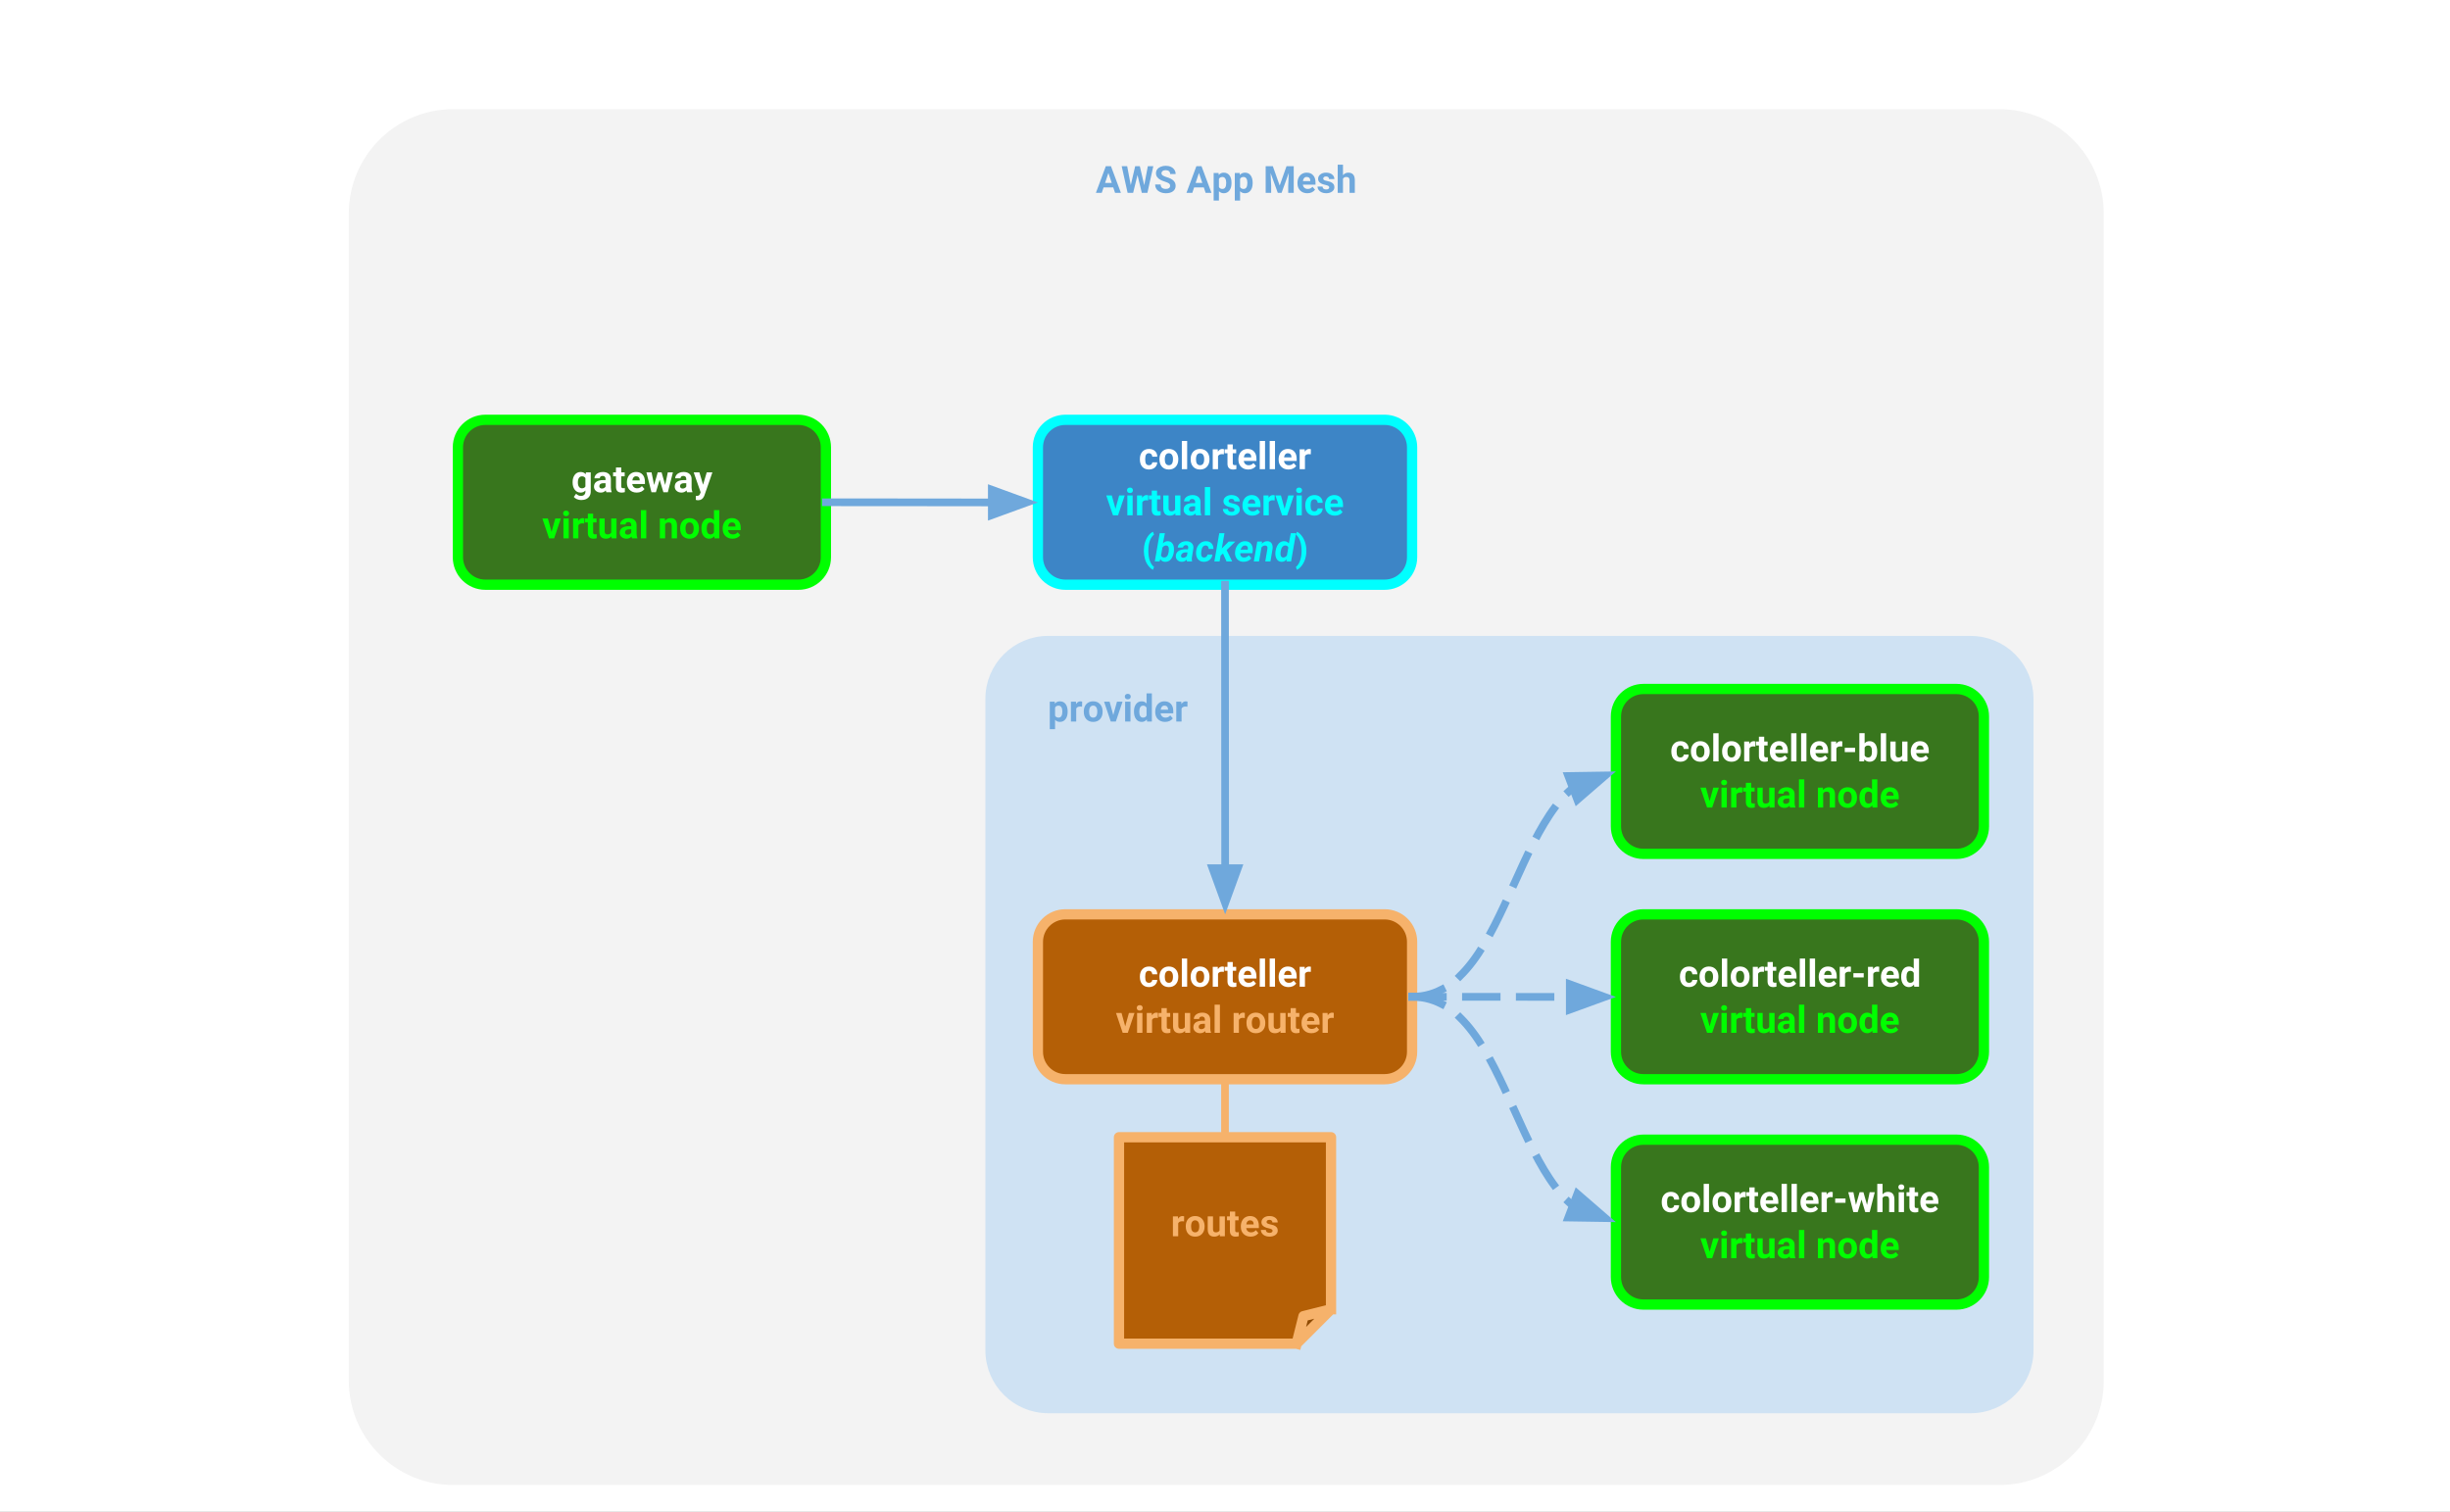 <svg version="1.1" viewBox="0.0 0.0 956.0 590.0" fill="none" stroke="none" stroke-linecap="square" stroke-miterlimit="10" xmlns:xlink="http://www.w3.org/1999/xlink" xmlns="http://www.w3.org/2000/svg"><rect x="0.0" y="0.0" width="956.0" height="590.0" fill="#333333" stroke="none"/><clipPath id="p.0"><path d="m0 0l956.0 0l0 590.0l-956.0 0l0 -590.0z" clip-rule="nonzero"/></clipPath><g clip-path="url(#p.0)"><path fill="#ffffff" d="m0 0l956.0 0l0 590.0l-956.0 0z" fill-rule="evenodd"/><path fill="#f3f3f3" d="m135.604 83.35l0 0c0 -22.776 18.464 -41.24 41.24 -41.24l603.315 0c10.938 0 21.427 4.345 29.161 12.079c7.734 7.734 12.079 18.224 12.079 29.161l0 455.41c0 22.776 -18.464 41.24 -41.24 41.24l-603.315 0c-22.776 0 -41.24 -18.464 -41.24 -41.24z" fill-rule="evenodd"/><path stroke="#ffffff" stroke-width="1.0" stroke-linejoin="round" stroke-linecap="butt" d="m135.604 83.35l0 0c0 -22.776 18.464 -41.24 41.24 -41.24l603.315 0c10.938 0 21.427 4.345 29.161 12.079c7.734 7.734 12.079 18.224 12.079 29.161l0 455.41c0 22.776 -18.464 41.24 -41.24 41.24l-603.315 0c-22.776 0 -41.24 -18.464 -41.24 -41.24z" fill-rule="evenodd"/><path fill="#6fa8dc" d="m434.389 73.128l-3.766 0l-0.719 2.141l-2.281 0l3.875 -10.422l2.0 0l3.891 10.422l-2.281 0l-0.719 -2.141zm-3.188 -1.75l2.609 0l-1.312 -3.891l-1.297 3.891zm15.283 0.891l1.406 -7.422l2.141 0l-2.312 10.422l-2.172 0l-1.688 -6.969l-1.703 6.969l-2.156 0l-2.312 -10.422l2.141 0l1.406 7.406l1.719 -7.406l1.812 0l1.719 7.422zm10.098 0.266q0 -0.609 -0.438 -0.938q-0.422 -0.328 -1.547 -0.688q-1.109 -0.359 -1.75 -0.703q-1.781 -0.969 -1.781 -2.594q0 -0.844 0.469 -1.5q0.484 -0.656 1.375 -1.031q0.891 -0.375 2.0 -0.375q1.125 0 1.984 0.406q0.875 0.406 1.359 1.141q0.484 0.734 0.484 1.672l-2.141 0q0 -0.719 -0.453 -1.109q-0.453 -0.406 -1.266 -0.406q-0.797 0 -1.234 0.344q-0.422 0.328 -0.422 0.875q0 0.5 0.5 0.844q0.516 0.344 1.516 0.656q1.828 0.547 2.656 1.359q0.844 0.812 0.844 2.031q0 1.359 -1.031 2.125q-1.016 0.766 -2.75 0.766q-1.203 0 -2.188 -0.438q-0.984 -0.438 -1.5 -1.203q-0.516 -0.766 -0.516 -1.781l2.141 0q0 1.734 2.062 1.734q0.766 0 1.188 -0.312q0.438 -0.312 0.438 -0.875zm13.144 0.594l-3.766 0l-0.719 2.141l-2.281 0l3.875 -10.422l2.0 0l3.891 10.422l-2.281 0l-0.719 -2.141zm-3.188 -1.75l2.609 0l-1.312 -3.891l-1.297 3.891zm14.002 0.094q0 1.781 -0.812 2.859q-0.812 1.078 -2.188 1.078q-1.188 0 -1.906 -0.812l0 3.656l-2.062 0l0 -10.734l1.922 0l0.062 0.766q0.75 -0.906 1.969 -0.906q1.422 0 2.219 1.062q0.797 1.062 0.797 2.922l0 0.109zm-2.062 -0.156q0 -1.078 -0.391 -1.656q-0.375 -0.594 -1.109 -0.594q-0.969 0 -1.344 0.75l0 3.156q0.375 0.766 1.359 0.766q1.484 0 1.484 -2.422zm10.314 0.156q0 1.781 -0.812 2.859q-0.812 1.078 -2.188 1.078q-1.188 0 -1.906 -0.812l0 3.656l-2.062 0l0 -10.734l1.922 0l0.062 0.766q0.75 -0.906 1.969 -0.906q1.422 0 2.219 1.062q0.797 1.062 0.797 2.922l0 0.109zm-2.062 -0.156q0 -1.078 -0.391 -1.656q-0.375 -0.594 -1.109 -0.594q-0.969 0 -1.344 0.75l0 3.156q0.375 0.766 1.359 0.766q1.484 0 1.484 -2.422zm9.932 -6.469l2.672 7.562l2.672 -7.562l2.812 0l0 10.422l-2.156 0l0 -2.844l0.219 -4.922l-2.812 7.766l-1.469 0l-2.812 -7.75l0.219 4.906l0 2.844l-2.141 0l0 -10.422l2.797 0zm13.464 10.562q-1.703 0 -2.781 -1.047q-1.062 -1.047 -1.062 -2.781l0 -0.203q0 -1.156 0.453 -2.078q0.453 -0.922 1.266 -1.422q0.828 -0.5 1.891 -0.5q1.594 0 2.5 1.016q0.922 1.0 0.922 2.828l0 0.844l-4.938 0q0.109 0.766 0.609 1.219q0.5 0.453 1.281 0.453q1.188 0 1.859 -0.859l1.016 1.141q-0.469 0.656 -1.266 1.031q-0.781 0.359 -1.75 0.359zm-0.234 -6.359q-0.625 0 -1.016 0.422q-0.375 0.422 -0.469 1.188l2.875 0l0 -0.156q-0.016 -0.688 -0.375 -1.062q-0.359 -0.391 -1.016 -0.391zm8.781 4.078q0 -0.375 -0.375 -0.594q-0.375 -0.219 -1.203 -0.391q-2.766 -0.578 -2.766 -2.344q0 -1.031 0.859 -1.719q0.859 -0.703 2.234 -0.703q1.469 0 2.359 0.703q0.891 0.688 0.891 1.797l-2.078 0q0 -0.438 -0.281 -0.719q-0.281 -0.297 -0.891 -0.297q-0.531 0 -0.812 0.234q-0.281 0.234 -0.281 0.594q0 0.344 0.312 0.562q0.328 0.203 1.094 0.359q0.781 0.156 1.312 0.344q1.641 0.609 1.641 2.094q0 1.047 -0.906 1.703q-0.906 0.656 -2.344 0.656q-0.984 0 -1.734 -0.344q-0.75 -0.344 -1.188 -0.953q-0.422 -0.609 -0.422 -1.312l1.953 0q0.031 0.562 0.406 0.859q0.391 0.281 1.016 0.281q0.594 0 0.891 -0.219q0.312 -0.234 0.312 -0.594zm5.364 -4.766q0.828 -0.984 2.062 -0.984q2.531 0 2.562 2.938l0 4.953l-2.062 0l0 -4.906q0 -0.656 -0.297 -0.969q-0.281 -0.328 -0.953 -0.328q-0.906 0 -1.312 0.703l0 5.5l-2.062 0l0 -11.0l2.062 0l0 4.094z" fill-rule="nonzero"/><path fill="#cfe2f3" d="m386.0 272.678l0 0c0 -12.718 10.31 -23.028 23.028 -23.028l359.929 0c6.107 0 11.964 2.426 16.283 6.745c4.319 4.319 6.745 10.176 6.745 16.283l0 254.291c0 12.718 -10.31 23.028 -23.028 23.028l-359.929 0c-12.718 0 -23.028 -10.31 -23.028 -23.028z" fill-rule="evenodd"/><path stroke="#cfe2f3" stroke-width="3.0" stroke-linejoin="round" stroke-linecap="butt" d="m386.0 272.678l0 0c0 -12.718 10.31 -23.028 23.028 -23.028l359.929 0c6.107 0 11.964 2.426 16.283 6.745c4.319 4.319 6.745 10.176 6.745 16.283l0 254.291c0 12.718 -10.31 23.028 -23.028 23.028l-359.929 0c-12.718 0 -23.028 -10.31 -23.028 -23.028z" fill-rule="evenodd"/><path fill="#38761d" d="m178.676 174.557l0 0c0 -5.923 4.802 -10.725 10.725 -10.725l122.141 0c2.844 0 5.572 1.13 7.583 3.141c2.011 2.011 3.141 4.739 3.141 7.583l0 42.897c0 5.923 -4.802 10.725 -10.725 10.725l-122.141 0c-5.923 0 -10.725 -4.802 -10.725 -10.725z" fill-rule="evenodd"/><path stroke="#00ff00" stroke-width="4.0" stroke-linejoin="round" stroke-linecap="butt" d="m178.676 174.557l0 0c0 -5.923 4.802 -10.725 10.725 -10.725l122.141 0c2.844 0 5.572 1.13 7.583 3.141c2.011 2.011 3.141 4.739 3.141 7.583l0 42.897c0 5.923 -4.802 10.725 -10.725 10.725l-122.141 0c-5.923 0 -10.725 -4.802 -10.725 -10.725z" fill-rule="evenodd"/><path fill="#ffffff" d="m223.43 188.163q0 -1.781 0.844 -2.875q0.844 -1.094 2.281 -1.094q1.281 0 1.984 0.875l0.094 -0.734l1.875 0l0 7.5q0 1.016 -0.469 1.766q-0.469 0.75 -1.312 1.141q-0.828 0.391 -1.953 0.391q-0.844 0 -1.656 -0.344q-0.812 -0.328 -1.219 -0.875l0.906 -1.25q0.781 0.859 1.875 0.859q0.828 0 1.281 -0.438q0.469 -0.438 0.469 -1.25l0 -0.422q-0.719 0.812 -1.891 0.812q-1.391 0 -2.25 -1.094q-0.859 -1.094 -0.859 -2.891l0 -0.078zm2.062 0.141q0 1.047 0.422 1.656q0.422 0.594 1.156 0.594q0.953 0 1.359 -0.703l0 -3.266q-0.422 -0.703 -1.344 -0.703q-0.75 0 -1.172 0.609q-0.422 0.609 -0.422 1.812zm11.085 3.781q-0.141 -0.281 -0.203 -0.688q-0.75 0.828 -1.953 0.828q-1.141 0 -1.891 -0.656q-0.75 -0.656 -0.75 -1.656q0 -1.234 0.906 -1.891q0.922 -0.656 2.641 -0.672l0.953 0l0 -0.438q0 -0.531 -0.281 -0.859q-0.266 -0.328 -0.859 -0.328q-0.516 0 -0.812 0.25q-0.297 0.25 -0.297 0.688l-2.078 0q0 -0.672 0.406 -1.234q0.422 -0.578 1.172 -0.906q0.766 -0.328 1.719 -0.328q1.422 0 2.266 0.719q0.844 0.719 0.844 2.031l0 3.344q0.016 1.109 0.312 1.672l0 0.125l-2.094 0zm-1.703 -1.438q0.453 0 0.828 -0.203q0.391 -0.203 0.578 -0.547l0 -1.328l-0.766 0q-1.562 0 -1.656 1.062l0 0.125q0 0.391 0.266 0.641q0.266 0.25 0.75 0.25zm7.545 -8.203l0 1.891l1.328 0l0 1.531l-1.328 0l0 3.859q0 0.422 0.156 0.609q0.172 0.188 0.641 0.188q0.344 0 0.609 -0.047l0 1.562q-0.609 0.188 -1.25 0.188q-2.172 0 -2.219 -2.188l0 -4.172l-1.125 0l0 -1.531l1.125 0l0 -1.891l2.062 0zm6.046 9.781q-1.703 0 -2.781 -1.047q-1.062 -1.047 -1.062 -2.781l0 -0.203q0 -1.156 0.453 -2.078q0.453 -0.922 1.266 -1.422q0.828 -0.5 1.891 -0.5q1.594 0 2.5 1.016q0.922 1.0 0.922 2.828l0 0.844l-4.938 0q0.109 0.766 0.609 1.219q0.5 0.453 1.281 0.453q1.188 0 1.859 -0.859l1.016 1.141q-0.469 0.656 -1.266 1.031q-0.781 0.359 -1.75 0.359zm-0.234 -6.359q-0.625 0 -1.016 0.422q-0.375 0.422 -0.469 1.188l2.875 0l0 -0.156q-0.016 -0.688 -0.375 -1.062q-0.359 -0.391 -1.016 -0.391zm11.328 3.406l1.016 -4.938l2.0 0l-1.984 7.75l-1.734 0l-1.453 -4.875l-1.469 4.875l-1.734 0l-1.969 -7.75l2.0 0l1.0 4.938l1.422 -4.938l1.5 0l1.406 4.938zm8.52 2.812q-0.141 -0.281 -0.203 -0.688q-0.75 0.828 -1.953 0.828q-1.141 0 -1.891 -0.656q-0.75 -0.656 -0.75 -1.656q0 -1.234 0.906 -1.891q0.922 -0.656 2.641 -0.672l0.953 0l0 -0.438q0 -0.531 -0.281 -0.859q-0.266 -0.328 -0.859 -0.328q-0.516 0 -0.812 0.25q-0.297 0.25 -0.297 0.688l-2.078 0q0 -0.672 0.406 -1.234q0.422 -0.578 1.172 -0.906q0.766 -0.328 1.719 -0.328q1.422 0 2.266 0.719q0.844 0.719 0.844 2.031l0 3.344q0.016 1.109 0.312 1.672l0 0.125l-2.094 0zm-1.703 -1.438q0.453 0 0.828 -0.203q0.391 -0.203 0.578 -0.547l0 -1.328l-0.766 0q-1.562 0 -1.656 1.062l0 0.125q0 0.391 0.266 0.641q0.266 0.25 0.75 0.25zm7.967 -1.484l1.422 -4.828l2.219 0l-3.109 8.953l-0.172 0.406q-0.688 1.516 -2.281 1.516q-0.453 0 -0.922 -0.141l0 -1.562l0.312 0.016q0.594 0 0.875 -0.188q0.297 -0.172 0.453 -0.594l0.25 -0.641l-2.719 -7.766l2.234 0l1.438 4.828z" fill-rule="nonzero"/><path fill="#00ff00" d="m215.228 207.554l1.438 -5.219l2.172 0l-2.609 7.75l-1.984 0l-2.609 -7.75l2.156 0l1.438 5.219zm6.704 2.531l-2.078 0l0 -7.75l2.078 0l0 7.75zm-2.203 -9.75q0 -0.469 0.312 -0.766q0.312 -0.297 0.844 -0.297q0.531 0 0.844 0.297q0.312 0.297 0.312 0.766q0 0.469 -0.312 0.781q-0.312 0.297 -0.844 0.297q-0.516 0 -0.844 -0.297q-0.312 -0.312 -0.312 -0.781zm8.245 3.953q-0.422 -0.062 -0.734 -0.062q-1.172 0 -1.547 0.797l0 5.062l-2.062 0l0 -7.75l1.953 0l0.062 0.938q0.609 -1.078 1.719 -1.078q0.344 0 0.641 0.094l-0.031 2.0zm3.471 -3.844l0 1.891l1.328 0l0 1.531l-1.328 0l0 3.859q0 0.422 0.156 0.609q0.172 0.188 0.641 0.188q0.344 0 0.609 -0.047l0 1.562q-0.609 0.188 -1.25 0.188q-2.172 0 -2.219 -2.188l0 -4.172l-1.125 0l0 -1.531l1.125 0l0 -1.891l2.062 0zm7.124 8.859q-0.766 0.922 -2.125 0.922q-1.25 0 -1.906 -0.703q-0.641 -0.719 -0.656 -2.109l0 -5.078l2.062 0l0 5.016q0 1.203 1.109 1.203q1.047 0 1.438 -0.734l0 -5.484l2.078 0l0 7.75l-1.953 0l-0.047 -0.781zm8.045 0.781q-0.141 -0.281 -0.203 -0.688q-0.75 0.828 -1.953 0.828q-1.141 0 -1.891 -0.656q-0.75 -0.656 -0.75 -1.656q0 -1.234 0.906 -1.891q0.922 -0.656 2.641 -0.672l0.953 0l0 -0.438q0 -0.531 -0.281 -0.859q-0.266 -0.328 -0.859 -0.328q-0.516 0 -0.812 0.25q-0.297 0.25 -0.297 0.688l-2.078 0q0 -0.672 0.406 -1.234q0.422 -0.578 1.172 -0.906q0.766 -0.328 1.719 -0.328q1.422 0 2.266 0.719q0.844 0.719 0.844 2.031l0 3.344q0.016 1.109 0.312 1.672l0 0.125l-2.094 0zm-1.703 -1.438q0.453 0 0.828 -0.203q0.391 -0.203 0.578 -0.547l0 -1.328l-0.766 0q-1.562 0 -1.656 1.062l0 0.125q0 0.391 0.266 0.641q0.266 0.25 0.75 0.25zm7.264 1.438l-2.078 0l0 -11.0l2.078 0l0 11.0zm7.254 -7.75l0.062 0.906q0.828 -1.047 2.219 -1.047q1.234 0 1.828 0.734q0.609 0.719 0.625 2.156l0 5.0l-2.062 0l0 -4.953q0 -0.656 -0.297 -0.953q-0.281 -0.297 -0.953 -0.297q-0.875 0 -1.312 0.75l0 5.453l-2.062 0l0 -7.75l1.953 0zm5.974 3.812q0 -1.156 0.438 -2.062q0.453 -0.906 1.281 -1.391q0.844 -0.5 1.938 -0.5q1.578 0 2.562 0.969q0.984 0.953 1.109 2.594l0.016 0.531q0 1.781 -1.0 2.859q-1.0 1.078 -2.672 1.078q-1.672 0 -2.672 -1.062q-1.0 -1.078 -1.0 -2.922l0 -0.094zm2.078 0.141q0 1.109 0.406 1.688q0.422 0.578 1.188 0.578q0.75 0 1.172 -0.562q0.422 -0.578 0.422 -1.844q0 -1.094 -0.422 -1.688q-0.422 -0.594 -1.188 -0.594q-0.75 0 -1.172 0.594q-0.406 0.594 -0.406 1.828zm6.209 -0.125q0 -1.812 0.812 -2.891q0.812 -1.078 2.219 -1.078q1.141 0 1.875 0.844l0 -3.953l2.078 0l0 11.0l-1.875 0l-0.094 -0.828q-0.781 0.969 -1.984 0.969q-1.375 0 -2.203 -1.078q-0.828 -1.078 -0.828 -2.984zm2.078 0.141q0 1.094 0.375 1.672q0.375 0.578 1.094 0.578q0.969 0 1.359 -0.812l0 -3.047q-0.391 -0.812 -1.344 -0.812q-1.484 0 -1.484 2.422zm10.071 3.922q-1.703 0 -2.781 -1.047q-1.062 -1.047 -1.062 -2.781l0 -0.203q0 -1.156 0.453 -2.078q0.453 -0.922 1.266 -1.422q0.828 -0.5 1.891 -0.5q1.594 0 2.5 1.016q0.922 1.0 0.922 2.828l0 0.844l-4.938 0q0.109 0.766 0.609 1.219q0.5 0.453 1.281 0.453q1.188 0 1.859 -0.859l1.016 1.141q-0.469 0.656 -1.266 1.031q-0.781 0.359 -1.75 0.359zm-0.234 -6.359q-0.625 0 -1.016 0.422q-0.375 0.422 -0.469 1.188l2.875 0l0 -0.156q-0.016 -0.688 -0.375 -1.062q-0.359 -0.391 -1.016 -0.391z" fill-rule="nonzero"/><path fill="#3d85c6" d="m404.992 174.557l0 0c0 -5.923 4.802 -10.725 10.725 -10.725l124.567 0c2.844 0 5.572 1.13 7.583 3.141c2.011 2.011 3.141 4.739 3.141 7.583l0 42.897c0 5.923 -4.802 10.725 -10.725 10.725l-124.567 0c-5.923 0 -10.725 -4.802 -10.725 -10.725z" fill-rule="evenodd"/><path stroke="#00ffff" stroke-width="4.0" stroke-linejoin="round" stroke-linecap="butt" d="m404.992 174.557l0 0c0 -5.923 4.802 -10.725 10.725 -10.725l124.567 0c2.844 0 5.572 1.13 7.583 3.141c2.011 2.011 3.141 4.739 3.141 7.583l0 42.897c0 5.923 -4.802 10.725 -10.725 10.725l-124.567 0c-5.923 0 -10.725 -4.802 -10.725 -10.725z" fill-rule="evenodd"/><path fill="#ffffff" d="m448.334 181.554q0.578 0 0.922 -0.312q0.359 -0.312 0.375 -0.828l1.938 0q0 0.781 -0.422 1.438q-0.422 0.656 -1.156 1.016q-0.734 0.359 -1.625 0.359q-1.656 0 -2.625 -1.047q-0.953 -1.062 -0.953 -2.922l0 -0.141q0 -1.781 0.953 -2.844q0.953 -1.078 2.609 -1.078q1.453 0 2.328 0.828q0.891 0.828 0.891 2.203l-1.938 0q-0.016 -0.594 -0.375 -0.969q-0.344 -0.391 -0.938 -0.391q-0.719 0 -1.094 0.531q-0.359 0.531 -0.359 1.703l0 0.219q0 1.203 0.359 1.719q0.359 0.516 1.109 0.516zm4.096 -2.406q0 -1.156 0.438 -2.062q0.453 -0.906 1.281 -1.391q0.844 -0.5 1.938 -0.5q1.578 0 2.562 0.969q0.984 0.953 1.109 2.594l0.016 0.531q0 1.781 -1.0 2.859q-1.0 1.078 -2.672 1.078q-1.672 0 -2.672 -1.062q-1.0 -1.078 -1.0 -2.922l0 -0.094zm2.078 0.141q0 1.109 0.406 1.688q0.422 0.578 1.188 0.578q0.75 0 1.172 -0.562q0.422 -0.578 0.422 -1.844q0 -1.094 -0.422 -1.688q-0.422 -0.594 -1.188 -0.594q-0.75 0 -1.172 0.594q-0.406 0.594 -0.406 1.828zm8.725 3.797l-2.078 0l0 -11.0l2.078 0l0 11.0zm1.37 -3.938q0 -1.156 0.438 -2.062q0.453 -0.906 1.281 -1.391q0.844 -0.5 1.938 -0.5q1.578 0 2.562 0.969q0.984 0.953 1.109 2.594l0.016 0.531q0 1.781 -1.0 2.859q-1.0 1.078 -2.672 1.078q-1.672 0 -2.672 -1.062q-1.0 -1.078 -1.0 -2.922l0 -0.094zm2.078 0.141q0 1.109 0.406 1.688q0.422 0.578 1.188 0.578q0.75 0 1.172 -0.562q0.422 -0.578 0.422 -1.844q0 -1.094 -0.422 -1.688q-0.422 -0.594 -1.188 -0.594q-0.75 0 -1.172 0.594q-0.406 0.594 -0.406 1.828zm10.881 -2.0q-0.422 -0.062 -0.734 -0.062q-1.172 0 -1.547 0.797l0 5.062l-2.062 0l0 -7.75l1.953 0l0.062 0.938q0.609 -1.078 1.719 -1.078q0.344 0 0.641 0.094l-0.031 2.0zm3.471 -3.844l0 1.891l1.328 0l0 1.531l-1.328 0l0 3.859q0 0.422 0.156 0.609q0.172 0.188 0.641 0.188q0.344 0 0.609 -0.047l0 1.562q-0.609 0.188 -1.25 0.188q-2.172 0 -2.219 -2.188l0 -4.172l-1.125 0l0 -1.531l1.125 0l0 -1.891l2.062 0zm6.046 9.781q-1.703 0 -2.781 -1.047q-1.062 -1.047 -1.062 -2.781l0 -0.203q0 -1.156 0.453 -2.078q0.453 -0.922 1.266 -1.422q0.828 -0.5 1.891 -0.5q1.594 0 2.5 1.016q0.922 1.0 0.922 2.828l0 0.844l-4.938 0q0.109 0.766 0.609 1.219q0.5 0.453 1.281 0.453q1.188 0 1.859 -0.859l1.016 1.141q-0.469 0.656 -1.266 1.031q-0.781 0.359 -1.75 0.359zm-0.234 -6.359q-0.625 0 -1.016 0.422q-0.375 0.422 -0.469 1.188l2.875 0l0 -0.156q-0.016 -0.688 -0.375 -1.062q-0.359 -0.391 -1.016 -0.391zm6.781 6.219l-2.078 0l0 -11.0l2.078 0l0 11.0zm3.886 0l-2.078 0l0 -11.0l2.078 0l0 11.0zm5.261 0.141q-1.703 0 -2.781 -1.047q-1.062 -1.047 -1.062 -2.781l0 -0.203q0 -1.156 0.453 -2.078q0.453 -0.922 1.266 -1.422q0.828 -0.5 1.891 -0.5q1.594 0 2.5 1.016q0.922 1.0 0.922 2.828l0 0.844l-4.938 0q0.109 0.766 0.609 1.219q0.5 0.453 1.281 0.453q1.188 0 1.859 -0.859l1.016 1.141q-0.469 0.656 -1.266 1.031q-0.781 0.359 -1.75 0.359zm-0.234 -6.359q-0.625 0 -1.016 0.422q-0.375 0.422 -0.469 1.188l2.875 0l0 -0.156q-0.016 -0.688 -0.375 -1.062q-0.359 -0.391 -1.016 -0.391zm8.938 0.422q-0.422 -0.062 -0.734 -0.062q-1.172 0 -1.547 0.797l0 5.062l-2.062 0l0 -7.75l1.953 0l0.062 0.938q0.609 -1.078 1.719 -1.078q0.344 0 0.641 0.094l-0.031 2.0z" fill-rule="nonzero"/><path fill="#00ffff" d="m435.264 198.554l1.438 -5.219l2.172 0l-2.609 7.75l-1.984 0l-2.609 -7.75l2.156 0l1.438 5.219zm6.704 2.531l-2.078 0l0 -7.75l2.078 0l0 7.75zm-2.203 -9.75q0 -0.469 0.312 -0.766q0.312 -0.297 0.844 -0.297q0.531 0 0.844 0.297q0.312 0.297 0.312 0.766q0 0.469 -0.312 0.781q-0.312 0.297 -0.844 0.297q-0.516 0 -0.844 -0.297q-0.312 -0.312 -0.312 -0.781zm8.245 3.953q-0.422 -0.062 -0.734 -0.062q-1.172 0 -1.547 0.797l0 5.062l-2.062 0l0 -7.75l1.953 0l0.062 0.938q0.609 -1.078 1.719 -1.078q0.344 0 0.641 0.094l-0.031 2.0zm3.471 -3.844l0 1.891l1.328 0l0 1.531l-1.328 0l0 3.859q0 0.422 0.156 0.609q0.172 0.188 0.641 0.188q0.344 0 0.609 -0.047l0 1.562q-0.609 0.188 -1.25 0.188q-2.172 0 -2.219 -2.188l0 -4.172l-1.125 0l0 -1.531l1.125 0l0 -1.891l2.062 0zm7.124 8.859q-0.766 0.922 -2.125 0.922q-1.25 0 -1.906 -0.703q-0.641 -0.719 -0.656 -2.109l0 -5.078l2.062 0l0 5.016q0 1.203 1.109 1.203q1.047 0 1.438 -0.734l0 -5.484l2.078 0l0 7.75l-1.953 0l-0.047 -0.781zm8.045 0.781q-0.141 -0.281 -0.203 -0.688q-0.75 0.828 -1.953 0.828q-1.141 0 -1.891 -0.656q-0.75 -0.656 -0.75 -1.656q0 -1.234 0.906 -1.891q0.922 -0.656 2.641 -0.672l0.953 0l0 -0.438q0 -0.531 -0.281 -0.859q-0.266 -0.328 -0.859 -0.328q-0.516 0 -0.812 0.25q-0.297 0.25 -0.297 0.688l-2.078 0q0 -0.672 0.406 -1.234q0.422 -0.578 1.172 -0.906q0.766 -0.328 1.719 -0.328q1.422 0 2.266 0.719q0.844 0.719 0.844 2.031l0 3.344q0.016 1.109 0.312 1.672l0 0.125l-2.094 0zm-1.703 -1.438q0.453 0 0.828 -0.203q0.391 -0.203 0.578 -0.547l0 -1.328l-0.766 0q-1.562 0 -1.656 1.062l0 0.125q0 0.391 0.266 0.641q0.266 0.25 0.75 0.25zm7.264 1.438l-2.078 0l0 -11.0l2.078 0l0 11.0zm9.536 -2.141q0 -0.375 -0.375 -0.594q-0.375 -0.219 -1.203 -0.391q-2.766 -0.578 -2.766 -2.344q0 -1.031 0.859 -1.719q0.859 -0.703 2.234 -0.703q1.469 0 2.359 0.703q0.891 0.688 0.891 1.797l-2.078 0q0 -0.438 -0.281 -0.719q-0.281 -0.297 -0.891 -0.297q-0.531 0 -0.812 0.234q-0.281 0.234 -0.281 0.594q0 0.344 0.312 0.562q0.328 0.203 1.094 0.359q0.781 0.156 1.312 0.344q1.641 0.609 1.641 2.094q0 1.047 -0.906 1.703q-0.906 0.656 -2.344 0.656q-0.984 0 -1.734 -0.344q-0.75 -0.344 -1.188 -0.953q-0.422 -0.609 -0.422 -1.312l1.953 0q0.031 0.562 0.406 0.859q0.391 0.281 1.016 0.281q0.594 0 0.891 -0.219q0.312 -0.234 0.312 -0.594zm6.911 2.281q-1.703 0 -2.781 -1.047q-1.062 -1.047 -1.062 -2.781l0 -0.203q0 -1.156 0.453 -2.078q0.453 -0.922 1.266 -1.422q0.828 -0.5 1.891 -0.5q1.594 0 2.5 1.016q0.922 1.0 0.922 2.828l0 0.844l-4.938 0q0.109 0.766 0.609 1.219q0.5 0.453 1.281 0.453q1.188 0 1.859 -0.859l1.016 1.141q-0.469 0.656 -1.266 1.031q-0.781 0.359 -1.75 0.359zm-0.234 -6.359q-0.625 0 -1.016 0.422q-0.375 0.422 -0.469 1.188l2.875 0l0 -0.156q-0.016 -0.688 -0.375 -1.062q-0.359 -0.391 -1.016 -0.391zm8.938 0.422q-0.422 -0.062 -0.734 -0.062q-1.172 0 -1.547 0.797l0 5.062l-2.062 0l0 -7.75l1.953 0l0.062 0.938q0.609 -1.078 1.719 -1.078q0.344 0 0.641 0.094l-0.031 2.0zm3.893 3.266l1.438 -5.219l2.172 0l-2.609 7.75l-1.984 0l-2.609 -7.75l2.156 0l1.438 5.219zm6.704 2.531l-2.078 0l0 -7.75l2.078 0l0 7.75zm-2.203 -9.75q0 -0.469 0.312 -0.766q0.312 -0.297 0.844 -0.297q0.531 0 0.844 0.297q0.312 0.297 0.312 0.766q0 0.469 -0.312 0.781q-0.312 0.297 -0.844 0.297q-0.516 0 -0.844 -0.297q-0.312 -0.312 -0.312 -0.781zm7.12 8.219q0.578 0 0.922 -0.312q0.359 -0.312 0.375 -0.828l1.938 0q0 0.781 -0.422 1.438q-0.422 0.656 -1.156 1.016q-0.734 0.359 -1.625 0.359q-1.656 0 -2.625 -1.047q-0.953 -1.062 -0.953 -2.922l0 -0.141q0 -1.781 0.953 -2.844q0.953 -1.078 2.609 -1.078q1.453 0 2.328 0.828q0.891 0.828 0.891 2.203l-1.938 0q-0.016 -0.594 -0.375 -0.969q-0.344 -0.391 -0.938 -0.391q-0.719 0 -1.094 0.531q-0.359 0.531 -0.359 1.703l0 0.219q0 1.203 0.359 1.719q0.359 0.516 1.109 0.516zm7.987 1.672q-1.703 0 -2.781 -1.047q-1.062 -1.047 -1.062 -2.781l0 -0.203q0 -1.156 0.453 -2.078q0.453 -0.922 1.266 -1.422q0.828 -0.5 1.891 -0.5q1.594 0 2.5 1.016q0.922 1.0 0.922 2.828l0 0.844l-4.938 0q0.109 0.766 0.609 1.219q0.5 0.453 1.281 0.453q1.188 0 1.859 -0.859l1.016 1.141q-0.469 0.656 -1.266 1.031q-0.781 0.359 -1.75 0.359zm-0.234 -6.359q-0.625 0 -1.016 0.422q-0.375 0.422 -0.469 1.188l2.875 0l0 -0.156q-0.016 -0.688 -0.375 -1.062q-0.359 -0.391 -1.016 -0.391z" fill-rule="nonzero"/><path fill="#00ffff" d="m446.34 214.851q0 -1.641 0.438 -3.125q0.438 -1.484 1.281 -2.625q0.859 -1.141 1.844 -1.578l0.406 1.109q-1.047 0.781 -1.641 2.406q-0.578 1.609 -0.578 3.766l0 0.219q0 2.172 0.578 3.797q0.578 1.625 1.641 2.422l-0.406 1.094q-0.969 -0.438 -1.812 -1.547q-0.844 -1.094 -1.281 -2.531q-0.438 -1.453 -0.469 -3.031l0 -0.375z" fill-rule="nonzero"/><path fill="#00ffff" d="m458.063 215.242q-0.219 1.828 -1.125 2.938q-0.891 1.094 -2.328 1.062q-1.219 -0.031 -1.859 -1.0l-0.297 0.844l-1.844 0l1.906 -11.0l2.031 0l-0.781 3.969q0.812 -0.891 1.891 -0.859q1.125 0.016 1.766 0.812q0.641 0.781 0.672 2.188q0.016 0.438 -0.031 1.047zm-2.016 -0.156q0.078 -0.609 0.047 -0.938q-0.078 -1.25 -1.031 -1.281q-0.891 -0.016 -1.484 0.812l-0.547 3.078q0.266 0.781 1.156 0.797q1.484 0.047 1.828 -2.156l0.031 -0.312zm7.119 4.0q-0.094 -0.297 -0.078 -0.703q-0.875 0.875 -1.969 0.844q-1.016 -0.016 -1.688 -0.656q-0.672 -0.656 -0.625 -1.609q0.047 -1.266 1.062 -1.938q1.016 -0.672 2.719 -0.672l0.938 0.016l0.094 -0.469q0.047 -0.234 0.031 -0.453q-0.047 -0.328 -0.266 -0.516q-0.203 -0.203 -0.562 -0.203q-0.484 -0.016 -0.812 0.234q-0.328 0.25 -0.422 0.703l-2.016 0.016q0.047 -1.109 1.016 -1.797q0.969 -0.703 2.391 -0.688q1.312 0.031 2.062 0.797q0.75 0.75 0.625 1.938l-0.594 3.703l-0.031 0.453q-0.016 0.516 0.109 0.859l0 0.141l-1.984 0zm-1.547 -1.422q0.875 0.031 1.516 -0.766l0.25 -1.328l-0.703 -0.016q-1.109 0.031 -1.609 0.688q-0.172 0.234 -0.219 0.578q-0.062 0.391 0.156 0.609q0.219 0.219 0.609 0.234zm8.146 -0.094q0.562 0.016 0.938 -0.297q0.375 -0.328 0.484 -0.859l1.906 0q-0.062 0.812 -0.531 1.469q-0.453 0.641 -1.219 1.016q-0.766 0.359 -1.625 0.344q-1.406 -0.031 -2.234 -0.984q-0.812 -0.953 -0.781 -2.531l0.016 -0.391l0 -0.078q0.203 -1.891 1.281 -2.984q1.078 -1.109 2.672 -1.078q1.312 0.031 2.078 0.859q0.766 0.828 0.75 2.172l-1.875 0q0 -0.609 -0.281 -0.969q-0.266 -0.359 -0.812 -0.391q-1.438 -0.047 -1.75 2.109q-0.109 0.781 -0.078 1.312q0.062 1.266 1.062 1.281zm7.454 -1.562l-0.938 0.812l-0.391 2.266l-2.031 0l1.906 -11.0l2.031 0l-1.047 5.969l0.391 -0.422l2.297 -2.297l2.594 0l-3.391 3.328l2.156 4.422l-2.203 0l-1.375 -3.078zm7.993 3.219q-1.016 0 -1.812 -0.484q-0.781 -0.5 -1.172 -1.359q-0.375 -0.859 -0.297 -1.875l0.031 -0.297q0.109 -1.125 0.656 -2.062q0.547 -0.953 1.406 -1.469q0.875 -0.516 1.922 -0.484q1.5 0.031 2.266 1.109q0.781 1.062 0.594 2.703l-0.125 0.875l-4.734 0q-0.031 0.75 0.359 1.203q0.391 0.453 1.078 0.469q1.094 0.031 1.922 -0.859l0.938 1.156q-0.438 0.656 -1.266 1.031q-0.828 0.359 -1.766 0.344zm0.641 -6.359q-0.562 -0.016 -1.0 0.359q-0.422 0.359 -0.766 1.266l2.781 0l0.031 -0.188q0.047 -0.297 0.016 -0.547q-0.078 -0.422 -0.359 -0.656q-0.281 -0.234 -0.703 -0.234zm6.633 -1.531l-0.172 0.922q0.922 -1.094 2.25 -1.062q1.094 0.031 1.609 0.812q0.531 0.766 0.391 2.156l-0.828 4.922l-2.016 0l0.828 -4.938q0.047 -0.281 0.016 -0.516q-0.094 -0.734 -0.906 -0.75q-0.797 -0.031 -1.422 0.734l-0.969 5.469l-2.016 0l1.344 -7.75l1.891 0zm8.677 -0.141q1.078 0.031 1.75 0.859l0.766 -3.969l2.016 0l-1.906 11.0l-1.797 0l0.109 -0.828q-0.859 1.0 -2.016 0.984q-0.719 -0.016 -1.266 -0.375q-0.547 -0.375 -0.844 -1.078q-0.297 -0.703 -0.328 -1.562q-0.016 -0.453 0.031 -0.875l0.047 -0.312q0.172 -1.188 0.656 -2.094q0.484 -0.906 1.188 -1.344q0.719 -0.438 1.594 -0.406zm-1.469 4.156q-0.047 0.547 -0.031 0.922q0.078 1.266 1.016 1.281q0.859 0.031 1.484 -0.797l0.547 -3.078q-0.281 -0.766 -1.109 -0.812q-0.734 -0.016 -1.234 0.578q-0.484 0.594 -0.672 1.906z" fill-rule="nonzero"/><path fill="#00ffff" d="m509.743 215.007q0 1.625 -0.469 3.125q-0.469 1.484 -1.344 2.625q-0.859 1.156 -1.859 1.578l-0.406 -1.094q1.016 -0.766 1.594 -2.359q0.594 -1.594 0.625 -3.672l0 -0.375q0 -2.141 -0.594 -3.766q-0.578 -1.641 -1.625 -2.453l0.406 -1.094q0.969 0.422 1.828 1.531q0.875 1.109 1.344 2.594q0.484 1.469 0.5 3.047l0 0.312z" fill-rule="nonzero"/><path fill="#000000" fill-opacity="0.0" d="m322.267 196.005c20.681 0 31.02 0.016 41.363 0.031c10.343 0.016 20.689 0.031 41.378 0.031" fill-rule="evenodd"/><path stroke="#6fa8dc" stroke-width="3.0" stroke-linejoin="round" stroke-linecap="butt" d="m322.267 196.005c20.681 0 31.02 0.016 41.363 0.031c5.171 0.008 10.343 0.016 16.809 0.022l6.569 0.004" fill-rule="evenodd"/><path fill="#6fa8dc" stroke="#6fa8dc" stroke-width="3.0" stroke-linecap="butt" d="m387.005 201.018l13.616 -4.951l-13.613 -4.959z" fill-rule="evenodd"/><path fill="#b45f06" d="m404.992 367.533l0 0c0 -5.923 4.802 -10.725 10.725 -10.725l124.567 0c2.844 0 5.572 1.13 7.583 3.141c2.011 2.011 3.141 4.739 3.141 7.583l0 42.897c0 5.923 -4.802 10.725 -10.725 10.725l-124.567 0c-5.923 0 -10.725 -4.802 -10.725 -10.725z" fill-rule="evenodd"/><path stroke="#f6b26b" stroke-width="4.0" stroke-linejoin="round" stroke-linecap="butt" d="m404.992 367.533l0 0c0 -5.923 4.802 -10.725 10.725 -10.725l124.567 0c2.844 0 5.572 1.13 7.583 3.141c2.011 2.011 3.141 4.739 3.141 7.583l0 42.897c0 5.923 -4.802 10.725 -10.725 10.725l-124.567 0c-5.923 0 -10.725 -4.802 -10.725 -10.725z" fill-rule="evenodd"/><path fill="#ffffff" d="m448.334 383.53q0.578 0 0.922 -0.312q0.359 -0.312 0.375 -0.828l1.938 0q0 0.781 -0.422 1.438q-0.422 0.656 -1.156 1.016q-0.734 0.359 -1.625 0.359q-1.656 0 -2.625 -1.047q-0.953 -1.062 -0.953 -2.922l0 -0.141q0 -1.781 0.953 -2.844q0.953 -1.078 2.609 -1.078q1.453 0 2.328 0.828q0.891 0.828 0.891 2.203l-1.938 0q-0.016 -0.594 -0.375 -0.969q-0.344 -0.391 -0.938 -0.391q-0.719 0 -1.094 0.531q-0.359 0.531 -0.359 1.703l0 0.219q0 1.203 0.359 1.719q0.359 0.516 1.109 0.516zm4.096 -2.406q0 -1.156 0.438 -2.062q0.453 -0.906 1.281 -1.391q0.844 -0.5 1.938 -0.5q1.578 0 2.562 0.969q0.984 0.953 1.109 2.594l0.016 0.531q0 1.781 -1.0 2.859q-1.0 1.078 -2.672 1.078q-1.672 0 -2.672 -1.062q-1.0 -1.078 -1.0 -2.922l0 -0.094zm2.078 0.141q0 1.109 0.406 1.688q0.422 0.578 1.188 0.578q0.75 0 1.172 -0.562q0.422 -0.578 0.422 -1.844q0 -1.094 -0.422 -1.688q-0.422 -0.594 -1.188 -0.594q-0.75 0 -1.172 0.594q-0.406 0.594 -0.406 1.828zm8.725 3.797l-2.078 0l0 -11.0l2.078 0l0 11.0zm1.37 -3.938q0 -1.156 0.438 -2.062q0.453 -0.906 1.281 -1.391q0.844 -0.5 1.938 -0.5q1.578 0 2.562 0.969q0.984 0.953 1.109 2.594l0.016 0.531q0 1.781 -1.0 2.859q-1.0 1.078 -2.672 1.078q-1.672 0 -2.672 -1.062q-1.0 -1.078 -1.0 -2.922l0 -0.094zm2.078 0.141q0 1.109 0.406 1.688q0.422 0.578 1.188 0.578q0.75 0 1.172 -0.562q0.422 -0.578 0.422 -1.844q0 -1.094 -0.422 -1.688q-0.422 -0.594 -1.188 -0.594q-0.75 0 -1.172 0.594q-0.406 0.594 -0.406 1.828zm10.881 -2.0q-0.422 -0.062 -0.734 -0.062q-1.172 0 -1.547 0.797l0 5.062l-2.062 0l0 -7.75l1.953 0l0.062 0.938q0.609 -1.078 1.719 -1.078q0.344 0 0.641 0.094l-0.031 2.0zm3.471 -3.844l0 1.891l1.328 0l0 1.531l-1.328 0l0 3.859q0 0.422 0.156 0.609q0.172 0.188 0.641 0.188q0.344 0 0.609 -0.047l0 1.562q-0.609 0.188 -1.25 0.188q-2.172 0 -2.219 -2.188l0 -4.172l-1.125 0l0 -1.531l1.125 0l0 -1.891l2.062 0zm6.046 9.781q-1.703 0 -2.781 -1.047q-1.062 -1.047 -1.062 -2.781l0 -0.203q0 -1.156 0.453 -2.078q0.453 -0.922 1.266 -1.422q0.828 -0.5 1.891 -0.5q1.594 0 2.5 1.016q0.922 1.0 0.922 2.828l0 0.844l-4.938 0q0.109 0.766 0.609 1.219q0.5 0.453 1.281 0.453q1.188 0 1.859 -0.859l1.016 1.141q-0.469 0.656 -1.266 1.031q-0.781 0.359 -1.75 0.359zm-0.234 -6.359q-0.625 0 -1.016 0.422q-0.375 0.422 -0.469 1.188l2.875 0l0 -0.156q-0.016 -0.688 -0.375 -1.062q-0.359 -0.391 -1.016 -0.391zm6.781 6.219l-2.078 0l0 -11.0l2.078 0l0 11.0zm3.886 0l-2.078 0l0 -11.0l2.078 0l0 11.0zm5.261 0.141q-1.703 0 -2.781 -1.047q-1.062 -1.047 -1.062 -2.781l0 -0.203q0 -1.156 0.453 -2.078q0.453 -0.922 1.266 -1.422q0.828 -0.5 1.891 -0.5q1.594 0 2.5 1.016q0.922 1.0 0.922 2.828l0 0.844l-4.938 0q0.109 0.766 0.609 1.219q0.5 0.453 1.281 0.453q1.188 0 1.859 -0.859l1.016 1.141q-0.469 0.656 -1.266 1.031q-0.781 0.359 -1.75 0.359zm-0.234 -6.359q-0.625 0 -1.016 0.422q-0.375 0.422 -0.469 1.188l2.875 0l0 -0.156q-0.016 -0.688 -0.375 -1.062q-0.359 -0.391 -1.016 -0.391zm8.938 0.422q-0.422 -0.062 -0.734 -0.062q-1.172 0 -1.547 0.797l0 5.062l-2.062 0l0 -7.75l1.953 0l0.062 0.938q0.609 -1.078 1.719 -1.078q0.344 0 0.641 0.094l-0.031 2.0z" fill-rule="nonzero"/><path fill="#f6b26b" d="m439.068 400.53l1.438 -5.219l2.172 0l-2.609 7.75l-1.984 0l-2.609 -7.75l2.156 0l1.438 5.219zm6.704 2.531l-2.078 0l0 -7.75l2.078 0l0 7.75zm-2.203 -9.75q0 -0.469 0.312 -0.766q0.312 -0.297 0.844 -0.297q0.531 0 0.844 0.297q0.312 0.297 0.312 0.766q0 0.469 -0.312 0.781q-0.312 0.297 -0.844 0.297q-0.516 0 -0.844 -0.297q-0.312 -0.312 -0.312 -0.781zm8.245 3.953q-0.422 -0.062 -0.734 -0.062q-1.172 0 -1.547 0.797l0 5.062l-2.062 0l0 -7.75l1.953 0l0.062 0.938q0.609 -1.078 1.719 -1.078q0.344 0 0.641 0.094l-0.031 2.0zm3.471 -3.844l0 1.891l1.328 0l0 1.531l-1.328 0l0 3.859q0 0.422 0.156 0.609q0.172 0.188 0.641 0.188q0.344 0 0.609 -0.047l0 1.562q-0.609 0.188 -1.25 0.188q-2.172 0 -2.219 -2.188l0 -4.172l-1.125 0l0 -1.531l1.125 0l0 -1.891l2.062 0zm7.124 8.859q-0.766 0.922 -2.125 0.922q-1.25 0 -1.906 -0.703q-0.641 -0.719 -0.656 -2.109l0 -5.078l2.062 0l0 5.016q0 1.203 1.109 1.203q1.047 0 1.438 -0.734l0 -5.484l2.078 0l0 7.75l-1.953 0l-0.047 -0.781zm8.045 0.781q-0.141 -0.281 -0.203 -0.688q-0.75 0.828 -1.953 0.828q-1.141 0 -1.891 -0.656q-0.75 -0.656 -0.75 -1.656q0 -1.234 0.906 -1.891q0.922 -0.656 2.641 -0.672l0.953 0l0 -0.438q0 -0.531 -0.281 -0.859q-0.266 -0.328 -0.859 -0.328q-0.516 0 -0.812 0.25q-0.297 0.25 -0.297 0.688l-2.078 0q0 -0.672 0.406 -1.234q0.422 -0.578 1.172 -0.906q0.766 -0.328 1.719 -0.328q1.422 0 2.266 0.719q0.844 0.719 0.844 2.031l0 3.344q0.016 1.109 0.312 1.672l0 0.125l-2.094 0zm-1.703 -1.438q0.453 0 0.828 -0.203q0.391 -0.203 0.578 -0.547l0 -1.328l-0.766 0q-1.562 0 -1.656 1.062l0 0.125q0 0.391 0.266 0.641q0.266 0.25 0.75 0.25zm7.264 1.438l-2.078 0l0 -11.0l2.078 0l0 11.0zm9.692 -5.797q-0.422 -0.062 -0.734 -0.062q-1.172 0 -1.547 0.797l0 5.062l-2.062 0l0 -7.75l1.953 0l0.062 0.938q0.609 -1.078 1.719 -1.078q0.344 0 0.641 0.094l-0.031 2.0zm0.674 1.859q0 -1.156 0.438 -2.062q0.453 -0.906 1.281 -1.391q0.844 -0.5 1.938 -0.5q1.578 0 2.562 0.969q0.984 0.953 1.109 2.594l0.016 0.531q0 1.781 -1.0 2.859q-1.0 1.078 -2.672 1.078q-1.672 0 -2.672 -1.062q-1.0 -1.078 -1.0 -2.922l0 -0.094zm2.078 0.141q0 1.109 0.406 1.688q0.422 0.578 1.188 0.578q0.75 0 1.172 -0.562q0.422 -0.578 0.422 -1.844q0 -1.094 -0.422 -1.688q-0.422 -0.594 -1.188 -0.594q-0.75 0 -1.172 0.594q-0.406 0.594 -0.406 1.828zm11.178 3.016q-0.766 0.922 -2.125 0.922q-1.25 0 -1.906 -0.703q-0.641 -0.719 -0.656 -2.109l0 -5.078l2.062 0l0 5.016q0 1.203 1.109 1.203q1.047 0 1.438 -0.734l0 -5.484l2.078 0l0 7.75l-1.953 0l-0.047 -0.781zm6.029 -8.859l0 1.891l1.328 0l0 1.531l-1.328 0l0 3.859q0 0.422 0.156 0.609q0.172 0.188 0.641 0.188q0.344 0 0.609 -0.047l0 1.562q-0.609 0.188 -1.25 0.188q-2.172 0 -2.219 -2.188l0 -4.172l-1.125 0l0 -1.531l1.125 0l0 -1.891l2.062 0zm6.046 9.781q-1.703 0 -2.781 -1.047q-1.062 -1.047 -1.062 -2.781l0 -0.203q0 -1.156 0.453 -2.078q0.453 -0.922 1.266 -1.422q0.828 -0.5 1.891 -0.5q1.594 0 2.5 1.016q0.922 1.0 0.922 2.828l0 0.844l-4.938 0q0.109 0.766 0.609 1.219q0.5 0.453 1.281 0.453q1.188 0 1.859 -0.859l1.016 1.141q-0.469 0.656 -1.266 1.031q-0.781 0.359 -1.75 0.359zm-0.234 -6.359q-0.625 0 -1.016 0.422q-0.375 0.422 -0.469 1.188l2.875 0l0 -0.156q-0.016 -0.688 -0.375 -1.062q-0.359 -0.391 -1.016 -0.391zm8.938 0.422q-0.422 -0.062 -0.734 -0.062q-1.172 0 -1.547 0.797l0 5.062l-2.062 0l0 -7.75l1.953 0l0.062 0.938q0.609 -1.078 1.719 -1.078q0.344 0 0.641 0.094l-0.031 2.0z" fill-rule="nonzero"/><path fill="#000000" fill-opacity="0.0" d="m478 228.178c0 32.157 0.016 48.236 0.031 64.315c0.016 16.079 0.031 32.157 0.031 64.315" fill-rule="evenodd"/><path stroke="#6fa8dc" stroke-width="3.0" stroke-linejoin="round" stroke-linecap="butt" d="m478 228.178c0 32.157 0.016 48.236 0.031 64.315c0.008 8.039 0.016 16.079 0.022 26.128c0.003 5.025 0.005 10.552 0.007 16.832l3.9672852E-4 3.355" fill-rule="evenodd"/><path fill="#6fa8dc" stroke="#6fa8dc" stroke-width="3.0" stroke-linecap="butt" d="m473.105 338.809l4.957 13.614l4.953 -13.615z" fill-rule="evenodd"/><path fill="#38761d" d="m630.545 367.533l0 0c0 -5.923 4.802 -10.725 10.725 -10.725l122.141 0c2.844 0 5.572 1.13 7.583 3.141c2.011 2.011 3.141 4.739 3.141 7.583l0 42.897c0 5.923 -4.802 10.725 -10.725 10.725l-122.141 0c-5.923 0 -10.725 -4.802 -10.725 -10.725z" fill-rule="evenodd"/><path stroke="#00ff00" stroke-width="4.0" stroke-linejoin="round" stroke-linecap="butt" d="m630.545 367.533l0 0c0 -5.923 4.802 -10.725 10.725 -10.725l122.141 0c2.844 0 5.572 1.13 7.583 3.141c2.011 2.011 3.141 4.739 3.141 7.583l0 42.897c0 5.923 -4.802 10.725 -10.725 10.725l-122.141 0c-5.923 0 -10.725 -4.802 -10.725 -10.725z" fill-rule="evenodd"/><path fill="#ffffff" d="m659.07 383.53q0.578 0 0.922 -0.312q0.359 -0.312 0.375 -0.828l1.938 0q0 0.781 -0.422 1.438q-0.422 0.656 -1.156 1.016q-0.734 0.359 -1.625 0.359q-1.656 0 -2.625 -1.047q-0.953 -1.062 -0.953 -2.922l0 -0.141q0 -1.781 0.953 -2.844q0.953 -1.078 2.609 -1.078q1.453 0 2.328 0.828q0.891 0.828 0.891 2.203l-1.938 0q-0.016 -0.594 -0.375 -0.969q-0.344 -0.391 -0.938 -0.391q-0.719 0 -1.094 0.531q-0.359 0.531 -0.359 1.703l0 0.219q0 1.203 0.359 1.719q0.359 0.516 1.109 0.516zm4.096 -2.406q0 -1.156 0.438 -2.062q0.453 -0.906 1.281 -1.391q0.844 -0.5 1.938 -0.5q1.578 0 2.562 0.969q0.984 0.953 1.109 2.594l0.016 0.531q0 1.781 -1.0 2.859q-1.0 1.078 -2.672 1.078q-1.672 0 -2.672 -1.062q-1.0 -1.078 -1.0 -2.922l0 -0.094zm2.078 0.141q0 1.109 0.406 1.688q0.422 0.578 1.188 0.578q0.75 0 1.172 -0.562q0.422 -0.578 0.422 -1.844q0 -1.094 -0.422 -1.688q-0.422 -0.594 -1.188 -0.594q-0.75 0 -1.172 0.594q-0.406 0.594 -0.406 1.828zm8.725 3.797l-2.078 0l0 -11.0l2.078 0l0 11.0zm1.37 -3.938q0 -1.156 0.438 -2.062q0.453 -0.906 1.281 -1.391q0.844 -0.5 1.938 -0.5q1.578 0 2.562 0.969q0.984 0.953 1.109 2.594l0.016 0.531q0 1.781 -1.0 2.859q-1.0 1.078 -2.672 1.078q-1.672 0 -2.672 -1.062q-1.0 -1.078 -1.0 -2.922l0 -0.094zm2.078 0.141q0 1.109 0.406 1.688q0.422 0.578 1.188 0.578q0.75 0 1.172 -0.562q0.422 -0.578 0.422 -1.844q0 -1.094 -0.422 -1.688q-0.422 -0.594 -1.188 -0.594q-0.75 0 -1.172 0.594q-0.406 0.594 -0.406 1.828zm10.881 -2.0q-0.422 -0.062 -0.734 -0.062q-1.172 0 -1.547 0.797l0 5.062l-2.062 0l0 -7.75l1.953 0l0.062 0.938q0.609 -1.078 1.719 -1.078q0.344 0 0.641 0.094l-0.031 2.0zm3.471 -3.844l0 1.891l1.328 0l0 1.531l-1.328 0l0 3.859q0 0.422 0.156 0.609q0.172 0.188 0.641 0.188q0.344 0 0.609 -0.047l0 1.562q-0.609 0.188 -1.25 0.188q-2.172 0 -2.219 -2.188l0 -4.172l-1.125 0l0 -1.531l1.125 0l0 -1.891l2.062 0zm6.046 9.781q-1.703 0 -2.781 -1.047q-1.062 -1.047 -1.062 -2.781l0 -0.203q0 -1.156 0.453 -2.078q0.453 -0.922 1.266 -1.422q0.828 -0.5 1.891 -0.5q1.594 0 2.5 1.016q0.922 1.0 0.922 2.828l0 0.844l-4.938 0q0.109 0.766 0.609 1.219q0.5 0.453 1.281 0.453q1.188 0 1.859 -0.859l1.016 1.141q-0.469 0.656 -1.266 1.031q-0.781 0.359 -1.75 0.359zm-0.234 -6.359q-0.625 0 -1.016 0.422q-0.375 0.422 -0.469 1.188l2.875 0l0 -0.156q-0.016 -0.688 -0.375 -1.062q-0.359 -0.391 -1.016 -0.391zm6.781 6.219l-2.078 0l0 -11.0l2.078 0l0 11.0zm3.886 0l-2.078 0l0 -11.0l2.078 0l0 11.0zm5.261 0.141q-1.703 0 -2.781 -1.047q-1.062 -1.047 -1.062 -2.781l0 -0.203q0 -1.156 0.453 -2.078q0.453 -0.922 1.266 -1.422q0.828 -0.5 1.891 -0.5q1.594 0 2.5 1.016q0.922 1.0 0.922 2.828l0 0.844l-4.938 0q0.109 0.766 0.609 1.219q0.5 0.453 1.281 0.453q1.188 0 1.859 -0.859l1.016 1.141q-0.469 0.656 -1.266 1.031q-0.781 0.359 -1.75 0.359zm-0.234 -6.359q-0.625 0 -1.016 0.422q-0.375 0.422 -0.469 1.188l2.875 0l0 -0.156q-0.016 -0.688 -0.375 -1.062q-0.359 -0.391 -1.016 -0.391zm8.938 0.422q-0.422 -0.062 -0.734 -0.062q-1.172 0 -1.547 0.797l0 5.062l-2.062 0l0 -7.75l1.953 0l0.062 0.938q0.609 -1.078 1.719 -1.078q0.344 0 0.641 0.094l-0.031 2.0zm5.018 2.172l-4.031 0l0 -1.672l4.031 0l0 1.672zm6.01 -2.172q-0.422 -0.062 -0.734 -0.062q-1.172 0 -1.547 0.797l0 5.062l-2.062 0l0 -7.75l1.953 0l0.062 0.938q0.609 -1.078 1.719 -1.078q0.344 0 0.641 0.094l-0.031 2.0zm4.565 5.938q-1.703 0 -2.781 -1.047q-1.062 -1.047 -1.062 -2.781l0 -0.203q0 -1.156 0.453 -2.078q0.453 -0.922 1.266 -1.422q0.828 -0.5 1.891 -0.5q1.594 0 2.5 1.016q0.922 1.0 0.922 2.828l0 0.844l-4.938 0q0.109 0.766 0.609 1.219q0.5 0.453 1.281 0.453q1.188 0 1.859 -0.859l1.016 1.141q-0.469 0.656 -1.266 1.031q-0.781 0.359 -1.75 0.359zm-0.234 -6.359q-0.625 0 -1.016 0.422q-0.375 0.422 -0.469 1.188l2.875 0l0 -0.156q-0.016 -0.688 -0.375 -1.062q-0.359 -0.391 -1.016 -0.391zm4.266 2.297q0 -1.812 0.812 -2.891q0.812 -1.078 2.219 -1.078q1.141 0 1.875 0.844l0 -3.953l2.078 0l0 11.0l-1.875 0l-0.094 -0.828q-0.781 0.969 -1.984 0.969q-1.375 0 -2.203 -1.078q-0.828 -1.078 -0.828 -2.984zm2.078 0.141q0 1.094 0.375 1.672q0.375 0.578 1.094 0.578q0.969 0 1.359 -0.812l0 -3.047q-0.391 -0.812 -1.344 -0.812q-1.484 0 -1.484 2.422z" fill-rule="nonzero"/><path fill="#00ff00" d="m667.097 400.53l1.438 -5.219l2.172 0l-2.609 7.75l-1.984 0l-2.609 -7.75l2.156 0l1.438 5.219zm6.704 2.531l-2.078 0l0 -7.75l2.078 0l0 7.75zm-2.203 -9.75q0 -0.469 0.312 -0.766q0.312 -0.297 0.844 -0.297q0.531 0 0.844 0.297q0.312 0.297 0.312 0.766q0 0.469 -0.312 0.781q-0.312 0.297 -0.844 0.297q-0.516 0 -0.844 -0.297q-0.312 -0.312 -0.312 -0.781zm8.245 3.953q-0.422 -0.062 -0.734 -0.062q-1.172 0 -1.547 0.797l0 5.062l-2.062 0l0 -7.75l1.953 0l0.062 0.938q0.609 -1.078 1.719 -1.078q0.344 0 0.641 0.094l-0.031 2.0zm3.471 -3.844l0 1.891l1.328 0l0 1.531l-1.328 0l0 3.859q0 0.422 0.156 0.609q0.172 0.188 0.641 0.188q0.344 0 0.609 -0.047l0 1.562q-0.609 0.188 -1.25 0.188q-2.172 0 -2.219 -2.188l0 -4.172l-1.125 0l0 -1.531l1.125 0l0 -1.891l2.062 0zm7.124 8.859q-0.766 0.922 -2.125 0.922q-1.25 0 -1.906 -0.703q-0.641 -0.719 -0.656 -2.109l0 -5.078l2.062 0l0 5.016q0 1.203 1.109 1.203q1.047 0 1.438 -0.734l0 -5.484l2.078 0l0 7.75l-1.953 0l-0.047 -0.781zm8.045 0.781q-0.141 -0.281 -0.203 -0.688q-0.75 0.828 -1.953 0.828q-1.141 0 -1.891 -0.656q-0.75 -0.656 -0.75 -1.656q0 -1.234 0.906 -1.891q0.922 -0.656 2.641 -0.672l0.953 0l0 -0.438q0 -0.531 -0.281 -0.859q-0.266 -0.328 -0.859 -0.328q-0.516 0 -0.812 0.25q-0.297 0.25 -0.297 0.688l-2.078 0q0 -0.672 0.406 -1.234q0.422 -0.578 1.172 -0.906q0.766 -0.328 1.719 -0.328q1.422 0 2.266 0.719q0.844 0.719 0.844 2.031l0 3.344q0.016 1.109 0.312 1.672l0 0.125l-2.094 0zm-1.703 -1.438q0.453 0 0.828 -0.203q0.391 -0.203 0.578 -0.547l0 -1.328l-0.766 0q-1.562 0 -1.656 1.062l0 0.125q0 0.391 0.266 0.641q0.266 0.25 0.75 0.25zm7.264 1.438l-2.078 0l0 -11.0l2.078 0l0 11.0zm7.254 -7.75l0.062 0.906q0.828 -1.047 2.219 -1.047q1.234 0 1.828 0.734q0.609 0.719 0.625 2.156l0 5.0l-2.062 0l0 -4.953q0 -0.656 -0.297 -0.953q-0.281 -0.297 -0.953 -0.297q-0.875 0 -1.312 0.75l0 5.453l-2.062 0l0 -7.75l1.953 0zm5.974 3.812q0 -1.156 0.438 -2.062q0.453 -0.906 1.281 -1.391q0.844 -0.5 1.938 -0.5q1.578 0 2.562 0.969q0.984 0.953 1.109 2.594l0.016 0.531q0 1.781 -1.0 2.859q-1.0 1.078 -2.672 1.078q-1.672 0 -2.672 -1.062q-1.0 -1.078 -1.0 -2.922l0 -0.094zm2.078 0.141q0 1.109 0.406 1.688q0.422 0.578 1.188 0.578q0.75 0 1.172 -0.562q0.422 -0.578 0.422 -1.844q0 -1.094 -0.422 -1.688q-0.422 -0.594 -1.188 -0.594q-0.75 0 -1.172 0.594q-0.406 0.594 -0.406 1.828zm6.209 -0.125q0 -1.812 0.812 -2.891q0.812 -1.078 2.219 -1.078q1.141 0 1.875 0.844l0 -3.953l2.078 0l0 11.0l-1.875 0l-0.094 -0.828q-0.781 0.969 -1.984 0.969q-1.375 0 -2.203 -1.078q-0.828 -1.078 -0.828 -2.984zm2.078 0.141q0 1.094 0.375 1.672q0.375 0.578 1.094 0.578q0.969 0 1.359 -0.812l0 -3.047q-0.391 -0.812 -1.344 -0.812q-1.484 0 -1.484 2.422zm10.071 3.922q-1.703 0 -2.781 -1.047q-1.062 -1.047 -1.062 -2.781l0 -0.203q0 -1.156 0.453 -2.078q0.453 -0.922 1.266 -1.422q0.828 -0.5 1.891 -0.5q1.594 0 2.5 1.016q0.922 1.0 0.922 2.828l0 0.844l-4.938 0q0.109 0.766 0.609 1.219q0.5 0.453 1.281 0.453q1.188 0 1.859 -0.859l1.016 1.141q-0.469 0.656 -1.266 1.031q-0.781 0.359 -1.75 0.359zm-0.234 -6.359q-0.625 0 -1.016 0.422q-0.375 0.422 -0.469 1.188l2.875 0l0 -0.156q-0.016 -0.688 -0.375 -1.062q-0.359 -0.391 -1.016 -0.391z" fill-rule="nonzero"/><path fill="#38761d" d="m630.545 455.47l0 0c0 -5.923 4.802 -10.725 10.725 -10.725l122.141 0c2.844 0 5.572 1.13 7.583 3.141c2.011 2.011 3.141 4.739 3.141 7.583l0 42.897c0 5.923 -4.802 10.725 -10.725 10.725l-122.141 0c-5.923 0 -10.725 -4.802 -10.725 -10.725z" fill-rule="evenodd"/><path stroke="#00ff00" stroke-width="4.0" stroke-linejoin="round" stroke-linecap="butt" d="m630.545 455.47l0 0c0 -5.923 4.802 -10.725 10.725 -10.725l122.141 0c2.844 0 5.572 1.13 7.583 3.141c2.011 2.011 3.141 4.739 3.141 7.583l0 42.897c0 5.923 -4.802 10.725 -10.725 10.725l-122.141 0c-5.923 0 -10.725 -4.802 -10.725 -10.725z" fill-rule="evenodd"/><path fill="#ffffff" d="m651.967 471.467q0.578 0 0.922 -0.312q0.359 -0.312 0.375 -0.828l1.938 0q0 0.781 -0.422 1.438q-0.422 0.656 -1.156 1.016q-0.734 0.359 -1.625 0.359q-1.656 0 -2.625 -1.047q-0.953 -1.062 -0.953 -2.922l0 -0.141q0 -1.781 0.953 -2.844q0.953 -1.078 2.609 -1.078q1.453 0 2.328 0.828q0.891 0.828 0.891 2.203l-1.938 0q-0.016 -0.594 -0.375 -0.969q-0.344 -0.391 -0.938 -0.391q-0.719 0 -1.094 0.531q-0.359 0.531 -0.359 1.703l0 0.219q0 1.203 0.359 1.719q0.359 0.516 1.109 0.516zm4.096 -2.406q0 -1.156 0.438 -2.062q0.453 -0.906 1.281 -1.391q0.844 -0.5 1.938 -0.5q1.578 0 2.562 0.969q0.984 0.953 1.109 2.594l0.016 0.531q0 1.781 -1.0 2.859q-1.0 1.078 -2.672 1.078q-1.672 0 -2.672 -1.062q-1.0 -1.078 -1.0 -2.922l0 -0.094zm2.078 0.141q0 1.109 0.406 1.688q0.422 0.578 1.188 0.578q0.75 0 1.172 -0.562q0.422 -0.578 0.422 -1.844q0 -1.094 -0.422 -1.688q-0.422 -0.594 -1.188 -0.594q-0.75 0 -1.172 0.594q-0.406 0.594 -0.406 1.828zm8.725 3.797l-2.078 0l0 -11.0l2.078 0l0 11.0zm1.37 -3.938q0 -1.156 0.438 -2.062q0.453 -0.906 1.281 -1.391q0.844 -0.5 1.938 -0.5q1.578 0 2.562 0.969q0.984 0.953 1.109 2.594l0.016 0.531q0 1.781 -1.0 2.859q-1.0 1.078 -2.672 1.078q-1.672 0 -2.672 -1.062q-1.0 -1.078 -1.0 -2.922l0 -0.094zm2.078 0.141q0 1.109 0.406 1.688q0.422 0.578 1.188 0.578q0.75 0 1.172 -0.562q0.422 -0.578 0.422 -1.844q0 -1.094 -0.422 -1.688q-0.422 -0.594 -1.188 -0.594q-0.75 0 -1.172 0.594q-0.406 0.594 -0.406 1.828zm10.881 -2.0q-0.422 -0.062 -0.734 -0.062q-1.172 0 -1.547 0.797l0 5.062l-2.062 0l0 -7.75l1.953 0l0.062 0.938q0.609 -1.078 1.719 -1.078q0.344 0 0.641 0.094l-0.031 2.0zm3.471 -3.844l0 1.891l1.328 0l0 1.531l-1.328 0l0 3.859q0 0.422 0.156 0.609q0.172 0.188 0.641 0.188q0.344 0 0.609 -0.047l0 1.562q-0.609 0.188 -1.25 0.188q-2.172 0 -2.219 -2.188l0 -4.172l-1.125 0l0 -1.531l1.125 0l0 -1.891l2.062 0zm6.046 9.781q-1.703 0 -2.781 -1.047q-1.062 -1.047 -1.062 -2.781l0 -0.203q0 -1.156 0.453 -2.078q0.453 -0.922 1.266 -1.422q0.828 -0.5 1.891 -0.5q1.594 0 2.5 1.016q0.922 1.0 0.922 2.828l0 0.844l-4.938 0q0.109 0.766 0.609 1.219q0.5 0.453 1.281 0.453q1.188 0 1.859 -0.859l1.016 1.141q-0.469 0.656 -1.266 1.031q-0.781 0.359 -1.75 0.359zm-0.234 -6.359q-0.625 0 -1.016 0.422q-0.375 0.422 -0.469 1.188l2.875 0l0 -0.156q-0.016 -0.688 -0.375 -1.062q-0.359 -0.391 -1.016 -0.391zm6.781 6.219l-2.078 0l0 -11.0l2.078 0l0 11.0zm3.886 0l-2.078 0l0 -11.0l2.078 0l0 11.0zm5.261 0.141q-1.703 0 -2.781 -1.047q-1.062 -1.047 -1.062 -2.781l0 -0.203q0 -1.156 0.453 -2.078q0.453 -0.922 1.266 -1.422q0.828 -0.5 1.891 -0.5q1.594 0 2.5 1.016q0.922 1.0 0.922 2.828l0 0.844l-4.938 0q0.109 0.766 0.609 1.219q0.5 0.453 1.281 0.453q1.188 0 1.859 -0.859l1.016 1.141q-0.469 0.656 -1.266 1.031q-0.781 0.359 -1.75 0.359zm-0.234 -6.359q-0.625 0 -1.016 0.422q-0.375 0.422 -0.469 1.188l2.875 0l0 -0.156q-0.016 -0.688 -0.375 -1.062q-0.359 -0.391 -1.016 -0.391zm8.938 0.422q-0.422 -0.062 -0.734 -0.062q-1.172 0 -1.547 0.797l0 5.062l-2.062 0l0 -7.75l1.953 0l0.062 0.938q0.609 -1.078 1.719 -1.078q0.344 0 0.641 0.094l-0.031 2.0zm5.018 2.172l-4.031 0l0 -1.672l4.031 0l0 1.672zm8.401 0.812l1.016 -4.938l2.0 0l-1.984 7.75l-1.734 0l-1.453 -4.875l-1.469 4.875l-1.734 0l-1.969 -7.75l2.0 0l1.0 4.938l1.422 -4.938l1.5 0l1.406 4.938zm6.052 -4.094q0.828 -0.984 2.062 -0.984q2.531 0 2.562 2.938l0 4.953l-2.062 0l0 -4.906q0 -0.656 -0.297 -0.969q-0.281 -0.328 -0.953 -0.328q-0.906 0 -1.312 0.703l0 5.5l-2.062 0l0 -11.0l2.062 0l0 4.094zm8.373 6.906l-2.078 0l0 -7.75l2.078 0l0 7.75zm-2.203 -9.75q0 -0.469 0.312 -0.766q0.312 -0.297 0.844 -0.297q0.531 0 0.844 0.297q0.312 0.297 0.312 0.766q0 0.469 -0.312 0.781q-0.312 0.297 -0.844 0.297q-0.516 0 -0.844 -0.297q-0.312 -0.312 -0.312 -0.781zm6.37 0.109l0 1.891l1.328 0l0 1.531l-1.328 0l0 3.859q0 0.422 0.156 0.609q0.172 0.188 0.641 0.188q0.344 0 0.609 -0.047l0 1.562q-0.609 0.188 -1.25 0.188q-2.172 0 -2.219 -2.188l0 -4.172l-1.125 0l0 -1.531l1.125 0l0 -1.891l2.062 0zm6.046 9.781q-1.703 0 -2.781 -1.047q-1.062 -1.047 -1.062 -2.781l0 -0.203q0 -1.156 0.453 -2.078q0.453 -0.922 1.266 -1.422q0.828 -0.5 1.891 -0.5q1.594 0 2.5 1.016q0.922 1.0 0.922 2.828l0 0.844l-4.938 0q0.109 0.766 0.609 1.219q0.5 0.453 1.281 0.453q1.188 0 1.859 -0.859l1.016 1.141q-0.469 0.656 -1.266 1.031q-0.781 0.359 -1.75 0.359zm-0.234 -6.359q-0.625 0 -1.016 0.422q-0.375 0.422 -0.469 1.188l2.875 0l0 -0.156q-0.016 -0.688 -0.375 -1.062q-0.359 -0.391 -1.016 -0.391z" fill-rule="nonzero"/><path fill="#00ff00" d="m667.097 488.467l1.438 -5.219l2.172 0l-2.609 7.75l-1.984 0l-2.609 -7.75l2.156 0l1.438 5.219zm6.704 2.531l-2.078 0l0 -7.75l2.078 0l0 7.75zm-2.203 -9.75q0 -0.469 0.312 -0.766q0.312 -0.297 0.844 -0.297q0.531 0 0.844 0.297q0.312 0.297 0.312 0.766q0 0.469 -0.312 0.781q-0.312 0.297 -0.844 0.297q-0.516 0 -0.844 -0.297q-0.312 -0.312 -0.312 -0.781zm8.245 3.953q-0.422 -0.062 -0.734 -0.062q-1.172 0 -1.547 0.797l0 5.062l-2.062 0l0 -7.75l1.953 0l0.062 0.938q0.609 -1.078 1.719 -1.078q0.344 0 0.641 0.094l-0.031 2.0zm3.471 -3.844l0 1.891l1.328 0l0 1.531l-1.328 0l0 3.859q0 0.422 0.156 0.609q0.172 0.188 0.641 0.188q0.344 0 0.609 -0.047l0 1.562q-0.609 0.188 -1.25 0.188q-2.172 0 -2.219 -2.188l0 -4.172l-1.125 0l0 -1.531l1.125 0l0 -1.891l2.062 0zm7.124 8.859q-0.766 0.922 -2.125 0.922q-1.25 0 -1.906 -0.703q-0.641 -0.719 -0.656 -2.109l0 -5.078l2.062 0l0 5.016q0 1.203 1.109 1.203q1.047 0 1.438 -0.734l0 -5.484l2.078 0l0 7.75l-1.953 0l-0.047 -0.781zm8.045 0.781q-0.141 -0.281 -0.203 -0.688q-0.75 0.828 -1.953 0.828q-1.141 0 -1.891 -0.656q-0.75 -0.656 -0.75 -1.656q0 -1.234 0.906 -1.891q0.922 -0.656 2.641 -0.672l0.953 0l0 -0.438q0 -0.531 -0.281 -0.859q-0.266 -0.328 -0.859 -0.328q-0.516 0 -0.812 0.25q-0.297 0.25 -0.297 0.688l-2.078 0q0 -0.672 0.406 -1.234q0.422 -0.578 1.172 -0.906q0.766 -0.328 1.719 -0.328q1.422 0 2.266 0.719q0.844 0.719 0.844 2.031l0 3.344q0.016 1.109 0.312 1.672l0 0.125l-2.094 0zm-1.703 -1.438q0.453 0 0.828 -0.203q0.391 -0.203 0.578 -0.547l0 -1.328l-0.766 0q-1.562 0 -1.656 1.062l0 0.125q0 0.391 0.266 0.641q0.266 0.25 0.75 0.25zm7.264 1.438l-2.078 0l0 -11.0l2.078 0l0 11.0zm7.254 -7.75l0.062 0.906q0.828 -1.047 2.219 -1.047q1.234 0 1.828 0.734q0.609 0.719 0.625 2.156l0 5.0l-2.062 0l0 -4.953q0 -0.656 -0.297 -0.953q-0.281 -0.297 -0.953 -0.297q-0.875 0 -1.312 0.75l0 5.453l-2.062 0l0 -7.75l1.953 0zm5.974 3.812q0 -1.156 0.438 -2.062q0.453 -0.906 1.281 -1.391q0.844 -0.5 1.938 -0.5q1.578 0 2.562 0.969q0.984 0.953 1.109 2.594l0.016 0.531q0 1.781 -1.0 2.859q-1.0 1.078 -2.672 1.078q-1.672 0 -2.672 -1.062q-1.0 -1.078 -1.0 -2.922l0 -0.094zm2.078 0.141q0 1.109 0.406 1.688q0.422 0.578 1.188 0.578q0.75 0 1.172 -0.562q0.422 -0.578 0.422 -1.844q0 -1.094 -0.422 -1.688q-0.422 -0.594 -1.188 -0.594q-0.75 0 -1.172 0.594q-0.406 0.594 -0.406 1.828zm6.209 -0.125q0 -1.812 0.812 -2.891q0.812 -1.078 2.219 -1.078q1.141 0 1.875 0.844l0 -3.953l2.078 0l0 11.0l-1.875 0l-0.094 -0.828q-0.781 0.969 -1.984 0.969q-1.375 0 -2.203 -1.078q-0.828 -1.078 -0.828 -2.984zm2.078 0.141q0 1.094 0.375 1.672q0.375 0.578 1.094 0.578q0.969 0 1.359 -0.812l0 -3.047q-0.391 -0.812 -1.344 -0.812q-1.484 0 -1.484 2.422zm10.071 3.922q-1.703 0 -2.781 -1.047q-1.062 -1.047 -1.062 -2.781l0 -0.203q0 -1.156 0.453 -2.078q0.453 -0.922 1.266 -1.422q0.828 -0.5 1.891 -0.5q1.594 0 2.5 1.016q0.922 1.0 0.922 2.828l0 0.844l-4.938 0q0.109 0.766 0.609 1.219q0.5 0.453 1.281 0.453q1.188 0 1.859 -0.859l1.016 1.141q-0.469 0.656 -1.266 1.031q-0.781 0.359 -1.75 0.359zm-0.234 -6.359q-0.625 0 -1.016 0.422q-0.375 0.422 -0.469 1.188l2.875 0l0 -0.156q-0.016 -0.688 -0.375 -1.062q-0.359 -0.391 -1.016 -0.391z" fill-rule="nonzero"/><path fill="#38761d" d="m630.545 279.596l0 0c0 -5.923 4.802 -10.725 10.725 -10.725l122.141 0c2.844 0 5.572 1.13 7.583 3.141c2.011 2.011 3.141 4.739 3.141 7.583l0 42.897c0 5.923 -4.802 10.725 -10.725 10.725l-122.141 0c-5.923 0 -10.725 -4.802 -10.725 -10.725z" fill-rule="evenodd"/><path stroke="#00ff00" stroke-width="4.0" stroke-linejoin="round" stroke-linecap="butt" d="m630.545 279.596l0 0c0 -5.923 4.802 -10.725 10.725 -10.725l122.141 0c2.844 0 5.572 1.13 7.583 3.141c2.011 2.011 3.141 4.739 3.141 7.583l0 42.897c0 5.923 -4.802 10.725 -10.725 10.725l-122.141 0c-5.923 0 -10.725 -4.802 -10.725 -10.725z" fill-rule="evenodd"/><path fill="#ffffff" d="m655.703 295.593q0.578 0 0.922 -0.312q0.359 -0.312 0.375 -0.828l1.938 0q0 0.781 -0.422 1.438q-0.422 0.656 -1.156 1.016q-0.734 0.359 -1.625 0.359q-1.656 0 -2.625 -1.047q-0.953 -1.062 -0.953 -2.922l0 -0.141q0 -1.781 0.953 -2.844q0.953 -1.078 2.609 -1.078q1.453 0 2.328 0.828q0.891 0.828 0.891 2.203l-1.938 0q-0.016 -0.594 -0.375 -0.969q-0.344 -0.391 -0.938 -0.391q-0.719 0 -1.094 0.531q-0.359 0.531 -0.359 1.703l0 0.219q0 1.203 0.359 1.719q0.359 0.516 1.109 0.516zm4.096 -2.406q0 -1.156 0.438 -2.062q0.453 -0.906 1.281 -1.391q0.844 -0.5 1.938 -0.5q1.578 0 2.562 0.969q0.984 0.953 1.109 2.594l0.016 0.531q0 1.781 -1.0 2.859q-1.0 1.078 -2.672 1.078q-1.672 0 -2.672 -1.062q-1.0 -1.078 -1.0 -2.922l0 -0.094zm2.078 0.141q0 1.109 0.406 1.688q0.422 0.578 1.188 0.578q0.75 0 1.172 -0.562q0.422 -0.578 0.422 -1.844q0 -1.094 -0.422 -1.688q-0.422 -0.594 -1.188 -0.594q-0.75 0 -1.172 0.594q-0.406 0.594 -0.406 1.828zm8.725 3.797l-2.078 0l0 -11.0l2.078 0l0 11.0zm1.37 -3.938q0 -1.156 0.438 -2.062q0.453 -0.906 1.281 -1.391q0.844 -0.5 1.938 -0.5q1.578 0 2.562 0.969q0.984 0.953 1.109 2.594l0.016 0.531q0 1.781 -1.0 2.859q-1.0 1.078 -2.672 1.078q-1.672 0 -2.672 -1.062q-1.0 -1.078 -1.0 -2.922l0 -0.094zm2.078 0.141q0 1.109 0.406 1.688q0.422 0.578 1.188 0.578q0.75 0 1.172 -0.562q0.422 -0.578 0.422 -1.844q0 -1.094 -0.422 -1.688q-0.422 -0.594 -1.188 -0.594q-0.75 0 -1.172 0.594q-0.406 0.594 -0.406 1.828zm10.881 -2.0q-0.422 -0.062 -0.734 -0.062q-1.172 0 -1.547 0.797l0 5.062l-2.062 0l0 -7.75l1.953 0l0.062 0.938q0.609 -1.078 1.719 -1.078q0.344 0 0.641 0.094l-0.031 2.0zm3.471 -3.844l0 1.891l1.328 0l0 1.531l-1.328 0l0 3.859q0 0.422 0.156 0.609q0.172 0.188 0.641 0.188q0.344 0 0.609 -0.047l0 1.562q-0.609 0.188 -1.25 0.188q-2.172 0 -2.219 -2.188l0 -4.172l-1.125 0l0 -1.531l1.125 0l0 -1.891l2.062 0zm6.046 9.781q-1.703 0 -2.781 -1.047q-1.062 -1.047 -1.062 -2.781l0 -0.203q0 -1.156 0.453 -2.078q0.453 -0.922 1.266 -1.422q0.828 -0.5 1.891 -0.5q1.594 0 2.5 1.016q0.922 1.0 0.922 2.828l0 0.844l-4.938 0q0.109 0.766 0.609 1.219q0.5 0.453 1.281 0.453q1.188 0 1.859 -0.859l1.016 1.141q-0.469 0.656 -1.266 1.031q-0.781 0.359 -1.75 0.359zm-0.234 -6.359q-0.625 0 -1.016 0.422q-0.375 0.422 -0.469 1.188l2.875 0l0 -0.156q-0.016 -0.688 -0.375 -1.062q-0.359 -0.391 -1.016 -0.391zm6.781 6.219l-2.078 0l0 -11.0l2.078 0l0 11.0zm3.886 0l-2.078 0l0 -11.0l2.078 0l0 11.0zm5.261 0.141q-1.703 0 -2.781 -1.047q-1.062 -1.047 -1.062 -2.781l0 -0.203q0 -1.156 0.453 -2.078q0.453 -0.922 1.266 -1.422q0.828 -0.5 1.891 -0.5q1.594 0 2.5 1.016q0.922 1.0 0.922 2.828l0 0.844l-4.938 0q0.109 0.766 0.609 1.219q0.5 0.453 1.281 0.453q1.188 0 1.859 -0.859l1.016 1.141q-0.469 0.656 -1.266 1.031q-0.781 0.359 -1.75 0.359zm-0.234 -6.359q-0.625 0 -1.016 0.422q-0.375 0.422 -0.469 1.188l2.875 0l0 -0.156q-0.016 -0.688 -0.375 -1.062q-0.359 -0.391 -1.016 -0.391zm8.938 0.422q-0.422 -0.062 -0.734 -0.062q-1.172 0 -1.547 0.797l0 5.062l-2.062 0l0 -7.75l1.953 0l0.062 0.938q0.609 -1.078 1.719 -1.078q0.344 0 0.641 0.094l-0.031 2.0zm5.018 2.172l-4.031 0l0 -1.672l4.031 0l0 1.672zm8.635 -0.172q0 1.859 -0.797 2.906q-0.781 1.031 -2.203 1.031q-1.266 0 -2.016 -0.969l-0.094 0.828l-1.859 0l0 -11.0l2.062 0l0 3.953q0.719 -0.844 1.891 -0.844q1.406 0 2.203 1.047q0.812 1.047 0.812 2.922l0 0.125zm-2.062 -0.156q0 -1.172 -0.375 -1.703q-0.375 -0.547 -1.109 -0.547q-0.984 0 -1.359 0.812l0 3.047q0.375 0.812 1.375 0.812q1.0 0 1.312 -0.984q0.156 -0.469 0.156 -1.438zm5.533 3.953l-2.078 0l0 -11.0l2.078 0l0 11.0zm6.339 -0.781q-0.766 0.922 -2.125 0.922q-1.25 0 -1.906 -0.703q-0.641 -0.719 -0.656 -2.109l0 -5.078l2.062 0l0 5.016q0 1.203 1.109 1.203q1.047 0 1.438 -0.734l0 -5.484l2.078 0l0 7.75l-1.953 0l-0.047 -0.781zm7.123 0.922q-1.703 0 -2.781 -1.047q-1.062 -1.047 -1.062 -2.781l0 -0.203q0 -1.156 0.453 -2.078q0.453 -0.922 1.266 -1.422q0.828 -0.5 1.891 -0.5q1.594 0 2.5 1.016q0.922 1.0 0.922 2.828l0 0.844l-4.938 0q0.109 0.766 0.609 1.219q0.5 0.453 1.281 0.453q1.188 0 1.859 -0.859l1.016 1.141q-0.469 0.656 -1.266 1.031q-0.781 0.359 -1.75 0.359zm-0.234 -6.359q-0.625 0 -1.016 0.422q-0.375 0.422 -0.469 1.188l2.875 0l0 -0.156q-0.016 -0.688 -0.375 -1.062q-0.359 -0.391 -1.016 -0.391z" fill-rule="nonzero"/><path fill="#00ff00" d="m667.097 312.593l1.438 -5.219l2.172 0l-2.609 7.75l-1.984 0l-2.609 -7.75l2.156 0l1.438 5.219zm6.704 2.531l-2.078 0l0 -7.75l2.078 0l0 7.75zm-2.203 -9.75q0 -0.469 0.312 -0.766q0.312 -0.297 0.844 -0.297q0.531 0 0.844 0.297q0.312 0.297 0.312 0.766q0 0.469 -0.312 0.781q-0.312 0.297 -0.844 0.297q-0.516 0 -0.844 -0.297q-0.312 -0.312 -0.312 -0.781zm8.245 3.953q-0.422 -0.062 -0.734 -0.062q-1.172 0 -1.547 0.797l0 5.062l-2.062 0l0 -7.75l1.953 0l0.062 0.938q0.609 -1.078 1.719 -1.078q0.344 0 0.641 0.094l-0.031 2.0zm3.471 -3.844l0 1.891l1.328 0l0 1.531l-1.328 0l0 3.859q0 0.422 0.156 0.609q0.172 0.188 0.641 0.188q0.344 0 0.609 -0.047l0 1.562q-0.609 0.188 -1.25 0.188q-2.172 0 -2.219 -2.188l0 -4.172l-1.125 0l0 -1.531l1.125 0l0 -1.891l2.062 0zm7.124 8.859q-0.766 0.922 -2.125 0.922q-1.25 0 -1.906 -0.703q-0.641 -0.719 -0.656 -2.109l0 -5.078l2.062 0l0 5.016q0 1.203 1.109 1.203q1.047 0 1.438 -0.734l0 -5.484l2.078 0l0 7.75l-1.953 0l-0.047 -0.781zm8.045 0.781q-0.141 -0.281 -0.203 -0.688q-0.75 0.828 -1.953 0.828q-1.141 0 -1.891 -0.656q-0.75 -0.656 -0.75 -1.656q0 -1.234 0.906 -1.891q0.922 -0.656 2.641 -0.672l0.953 0l0 -0.438q0 -0.531 -0.281 -0.859q-0.266 -0.328 -0.859 -0.328q-0.516 0 -0.812 0.25q-0.297 0.25 -0.297 0.688l-2.078 0q0 -0.672 0.406 -1.234q0.422 -0.578 1.172 -0.906q0.766 -0.328 1.719 -0.328q1.422 0 2.266 0.719q0.844 0.719 0.844 2.031l0 3.344q0.016 1.109 0.312 1.672l0 0.125l-2.094 0zm-1.703 -1.438q0.453 0 0.828 -0.203q0.391 -0.203 0.578 -0.547l0 -1.328l-0.766 0q-1.562 0 -1.656 1.062l0 0.125q0 0.391 0.266 0.641q0.266 0.25 0.75 0.25zm7.264 1.438l-2.078 0l0 -11.0l2.078 0l0 11.0zm7.254 -7.75l0.062 0.906q0.828 -1.047 2.219 -1.047q1.234 0 1.828 0.734q0.609 0.719 0.625 2.156l0 5.0l-2.062 0l0 -4.953q0 -0.656 -0.297 -0.953q-0.281 -0.297 -0.953 -0.297q-0.875 0 -1.312 0.75l0 5.453l-2.062 0l0 -7.75l1.953 0zm5.974 3.812q0 -1.156 0.438 -2.062q0.453 -0.906 1.281 -1.391q0.844 -0.5 1.938 -0.5q1.578 0 2.562 0.969q0.984 0.953 1.109 2.594l0.016 0.531q0 1.781 -1.0 2.859q-1.0 1.078 -2.672 1.078q-1.672 0 -2.672 -1.062q-1.0 -1.078 -1.0 -2.922l0 -0.094zm2.078 0.141q0 1.109 0.406 1.688q0.422 0.578 1.188 0.578q0.75 0 1.172 -0.562q0.422 -0.578 0.422 -1.844q0 -1.094 -0.422 -1.688q-0.422 -0.594 -1.188 -0.594q-0.75 0 -1.172 0.594q-0.406 0.594 -0.406 1.828zm6.209 -0.125q0 -1.812 0.812 -2.891q0.812 -1.078 2.219 -1.078q1.141 0 1.875 0.844l0 -3.953l2.078 0l0 11.0l-1.875 0l-0.094 -0.828q-0.781 0.969 -1.984 0.969q-1.375 0 -2.203 -1.078q-0.828 -1.078 -0.828 -2.984zm2.078 0.141q0 1.094 0.375 1.672q0.375 0.578 1.094 0.578q0.969 0 1.359 -0.812l0 -3.047q-0.391 -0.812 -1.344 -0.812q-1.484 0 -1.484 2.422zm10.071 3.922q-1.703 0 -2.781 -1.047q-1.062 -1.047 -1.062 -2.781l0 -0.203q0 -1.156 0.453 -2.078q0.453 -0.922 1.266 -1.422q0.828 -0.5 1.891 -0.5q1.594 0 2.5 1.016q0.922 1.0 0.922 2.828l0 0.844l-4.938 0q0.109 0.766 0.609 1.219q0.5 0.453 1.281 0.453q1.188 0 1.859 -0.859l1.016 1.141q-0.469 0.656 -1.266 1.031q-0.781 0.359 -1.75 0.359zm-0.234 -6.359q-0.625 0 -1.016 0.422q-0.375 0.422 -0.469 1.188l2.875 0l0 -0.156q-0.016 -0.688 -0.375 -1.062q-0.359 -0.391 -1.016 -0.391z" fill-rule="nonzero"/><path fill="#b45f06" d="m436.63 443.793l82.74 0l0 67.139l-13.428 13.428l-69.312 0z" fill-rule="evenodd"/><path fill="#8f4b04" d="m505.942 524.36l2.686 -10.742l10.742 -2.686z" fill-rule="evenodd"/><path fill="#000000" fill-opacity="0.0" d="m505.942 524.36l2.686 -10.742l10.742 -2.686l-13.428 13.428l-69.312 0l0 -80.567l82.74 0l0 67.139" fill-rule="evenodd"/><path stroke="#f6b26b" stroke-width="4.0" stroke-linejoin="round" stroke-linecap="butt" d="m505.942 524.36l2.686 -10.742l10.742 -2.686l-13.428 13.428l-69.312 0l0 -80.567l82.74 0l0 67.139" fill-rule="evenodd"/><path fill="#f6b26b" d="m462.019 476.645q-0.422 -0.062 -0.734 -0.062q-1.172 0 -1.547 0.797l0 5.062l-2.062 0l0 -7.75l1.953 0l0.062 0.938q0.609 -1.078 1.719 -1.078q0.344 0 0.641 0.094l-0.031 2.0zm0.674 1.859q0 -1.156 0.438 -2.062q0.453 -0.906 1.281 -1.391q0.844 -0.5 1.938 -0.5q1.578 0 2.562 0.969q0.984 0.953 1.109 2.594l0.016 0.531q0 1.781 -1.0 2.859q-1.0 1.078 -2.672 1.078q-1.672 0 -2.672 -1.062q-1.0 -1.078 -1.0 -2.922l0 -0.094zm2.078 0.141q0 1.109 0.406 1.688q0.422 0.578 1.188 0.578q0.75 0 1.172 -0.562q0.422 -0.578 0.422 -1.844q0 -1.094 -0.422 -1.688q-0.422 -0.594 -1.188 -0.594q-0.75 0 -1.172 0.594q-0.406 0.594 -0.406 1.828zm11.178 3.016q-0.766 0.922 -2.125 0.922q-1.25 0 -1.906 -0.703q-0.641 -0.719 -0.656 -2.109l0 -5.078l2.062 0l0 5.016q0 1.203 1.109 1.203q1.047 0 1.438 -0.734l0 -5.484l2.078 0l0 7.75l-1.953 0l-0.047 -0.781zm6.029 -8.859l0 1.891l1.328 0l0 1.531l-1.328 0l0 3.859q0 0.422 0.156 0.609q0.172 0.188 0.641 0.188q0.344 0 0.609 -0.047l0 1.562q-0.609 0.188 -1.25 0.188q-2.172 0 -2.219 -2.188l0 -4.172l-1.125 0l0 -1.531l1.125 0l0 -1.891l2.062 0zm6.046 9.781q-1.703 0 -2.781 -1.047q-1.062 -1.047 -1.062 -2.781l0 -0.203q0 -1.156 0.453 -2.078q0.453 -0.922 1.266 -1.422q0.828 -0.5 1.891 -0.5q1.594 0 2.5 1.016q0.922 1.0 0.922 2.828l0 0.844l-4.938 0q0.109 0.766 0.609 1.219q0.5 0.453 1.281 0.453q1.188 0 1.859 -0.859l1.016 1.141q-0.469 0.656 -1.266 1.031q-0.781 0.359 -1.75 0.359zm-0.234 -6.359q-0.625 0 -1.016 0.422q-0.375 0.422 -0.469 1.188l2.875 0l0 -0.156q-0.016 -0.688 -0.375 -1.062q-0.359 -0.391 -1.016 -0.391zm8.781 4.078q0 -0.375 -0.375 -0.594q-0.375 -0.219 -1.203 -0.391q-2.766 -0.578 -2.766 -2.344q0 -1.031 0.859 -1.719q0.859 -0.703 2.234 -0.703q1.469 0 2.359 0.703q0.891 0.688 0.891 1.797l-2.078 0q0 -0.438 -0.281 -0.719q-0.281 -0.297 -0.891 -0.297q-0.531 0 -0.812 0.234q-0.281 0.234 -0.281 0.594q0 0.344 0.312 0.562q0.328 0.203 1.094 0.359q0.781 0.156 1.312 0.344q1.641 0.609 1.641 2.094q0 1.047 -0.906 1.703q-0.906 0.656 -2.344 0.656q-0.984 0 -1.734 -0.344q-0.75 -0.344 -1.188 -0.953q-0.422 -0.609 -0.422 -1.312l1.953 0q0.031 0.562 0.406 0.859q0.391 0.281 1.016 0.281q0.594 0 0.891 -0.219q0.312 -0.234 0.312 -0.594z" fill-rule="nonzero"/><path fill="#000000" fill-opacity="0.0" d="m478 421.155l0 22.646" fill-rule="evenodd"/><path stroke="#f6b26b" stroke-width="3.0" stroke-linejoin="round" stroke-linecap="butt" d="m478 421.155l0 22.646" fill-rule="evenodd"/><path fill="#000000" fill-opacity="0.0" d="m551.008 388.982c19.884 0 29.828 -21.984 39.769 -43.969c9.941 -21.984 19.88 -43.969 39.759 -43.969" fill-rule="evenodd"/><path stroke="#6fa8dc" stroke-width="3.0" stroke-linejoin="round" stroke-linecap="butt" stroke-dasharray="12.0,9.0" d="m551.008 388.982c19.884 0 29.828 -21.984 39.769 -43.969c4.97 -10.992 9.94 -21.984 16.153 -30.228c1.553 -2.061 3.184 -3.95 4.911 -5.625c0.432 -0.419 0.87 -0.824 1.314 -1.215c0.111 -0.098 0.223 -0.195 0.334 -0.291l0.229 -0.194" fill-rule="evenodd"/><path fill="#6fa8dc" stroke="#6fa8dc" stroke-width="3.0" stroke-linecap="butt" d="m615.484 312.09l10.954 -9.482l-14.486 0.223z" fill-rule="evenodd"/><path fill="#000000" fill-opacity="0.0" d="m551.008 388.982c19.884 0 29.828 0.016 39.769 0.031c9.941 0.016 19.88 0.031 39.759 0.031" fill-rule="evenodd"/><path stroke="#6fa8dc" stroke-width="3.0" stroke-linejoin="round" stroke-linecap="butt" stroke-dasharray="12.0,9.0" d="m551.008 388.982c19.884 0 29.828 0.016 39.769 0.031c4.97 0.008 9.94 0.016 16.153 0.022l5.606 0.004" fill-rule="evenodd"/><path fill="#6fa8dc" stroke="#6fa8dc" stroke-width="3.0" stroke-linecap="butt" d="m612.534 393.994l13.616 -4.951l-13.613 -4.96z" fill-rule="evenodd"/><path fill="#000000" fill-opacity="0.0" d="m551.008 388.982c19.884 0 29.828 21.984 39.769 43.969c9.941 21.984 19.88 43.969 39.759 43.969" fill-rule="evenodd"/><path stroke="#6fa8dc" stroke-width="3.0" stroke-linejoin="round" stroke-linecap="butt" stroke-dasharray="12.0,9.0" d="m551.008 388.982c19.884 0 29.828 21.984 39.769 43.969c4.97 10.992 9.94 21.984 16.153 30.228c1.553 2.061 3.184 3.95 4.911 5.625c0.432 0.419 0.87 0.824 1.314 1.215c0.111 0.098 0.223 0.195 0.334 0.291l0.229 0.194" fill-rule="evenodd"/><path fill="#6fa8dc" stroke="#6fa8dc" stroke-width="3.0" stroke-linecap="butt" d="m611.951 475.132l14.486 0.223l-10.954 -9.482z" fill-rule="evenodd"/><path fill="#000000" fill-opacity="0.0" d="m373.354 265.706l99.181 0l0 21.575l-99.181 0z" fill-rule="evenodd"/><path fill="#6fa8dc" d="m416.598 277.777q0 1.781 -0.812 2.859q-0.812 1.078 -2.188 1.078q-1.188 0 -1.906 -0.812l0 3.656l-2.062 0l0 -10.734l1.922 0l0.062 0.766q0.75 -0.906 1.969 -0.906q1.422 0 2.219 1.062q0.797 1.062 0.797 2.922l0 0.109zm-2.062 -0.156q0 -1.078 -0.391 -1.656q-0.375 -0.594 -1.109 -0.594q-0.969 0 -1.344 0.75l0 3.156q0.375 0.766 1.359 0.766q1.484 0 1.484 -2.422zm7.689 -1.844q-0.422 -0.062 -0.734 -0.062q-1.172 0 -1.547 0.797l0 5.062l-2.062 0l0 -7.75l1.953 0l0.062 0.938q0.609 -1.078 1.719 -1.078q0.344 0 0.641 0.094l-0.031 2.0zm0.674 1.859q0 -1.156 0.438 -2.062q0.453 -0.906 1.281 -1.391q0.844 -0.5 1.938 -0.5q1.578 0 2.562 0.969q0.984 0.953 1.109 2.594l0.016 0.531q0 1.781 -1.0 2.859q-1.0 1.078 -2.672 1.078q-1.672 0 -2.672 -1.062q-1.0 -1.078 -1.0 -2.922l0 -0.094zm2.078 0.141q0 1.109 0.406 1.688q0.422 0.578 1.188 0.578q0.75 0 1.172 -0.562q0.422 -0.578 0.422 -1.844q0 -1.094 -0.422 -1.688q-0.422 -0.594 -1.188 -0.594q-0.75 0 -1.172 0.594q-0.406 0.594 -0.406 1.828zm9.428 1.266l1.438 -5.219l2.172 0l-2.609 7.75l-1.984 0l-2.609 -7.75l2.156 0l1.438 5.219zm6.704 2.531l-2.078 0l0 -7.75l2.078 0l0 7.75zm-2.203 -9.75q0 -0.469 0.312 -0.766q0.312 -0.297 0.844 -0.297q0.531 0 0.844 0.297q0.312 0.297 0.312 0.766q0 0.469 -0.312 0.781q-0.312 0.297 -0.844 0.297q-0.516 0 -0.844 -0.297q-0.312 -0.312 -0.312 -0.781zm3.573 5.828q0 -1.812 0.812 -2.891q0.812 -1.078 2.219 -1.078q1.141 0 1.875 0.844l0 -3.953l2.078 0l0 11.0l-1.875 0l-0.094 -0.828q-0.781 0.969 -1.984 0.969q-1.375 0 -2.203 -1.078q-0.828 -1.078 -0.828 -2.984zm2.078 0.141q0 1.094 0.375 1.672q0.375 0.578 1.094 0.578q0.969 0 1.359 -0.812l0 -3.047q-0.391 -0.812 -1.344 -0.812q-1.484 0 -1.484 2.422zm10.071 3.922q-1.703 0 -2.781 -1.047q-1.062 -1.047 -1.062 -2.781l0 -0.203q0 -1.156 0.453 -2.078q0.453 -0.922 1.266 -1.422q0.828 -0.5 1.891 -0.5q1.594 0 2.5 1.016q0.922 1.0 0.922 2.828l0 0.844l-4.938 0q0.109 0.766 0.609 1.219q0.5 0.453 1.281 0.453q1.188 0 1.859 -0.859l1.016 1.141q-0.469 0.656 -1.266 1.031q-0.781 0.359 -1.75 0.359zm-0.234 -6.359q-0.625 0 -1.016 0.422q-0.375 0.422 -0.469 1.188l2.875 0l0 -0.156q-0.016 -0.688 -0.375 -1.062q-0.359 -0.391 -1.016 -0.391zm8.938 0.422q-0.422 -0.062 -0.734 -0.062q-1.172 0 -1.547 0.797l0 5.062l-2.062 0l0 -7.75l1.953 0l0.062 0.938q0.609 -1.078 1.719 -1.078q0.344 0 0.641 0.094l-0.031 2.0z" fill-rule="nonzero"/></g></svg>